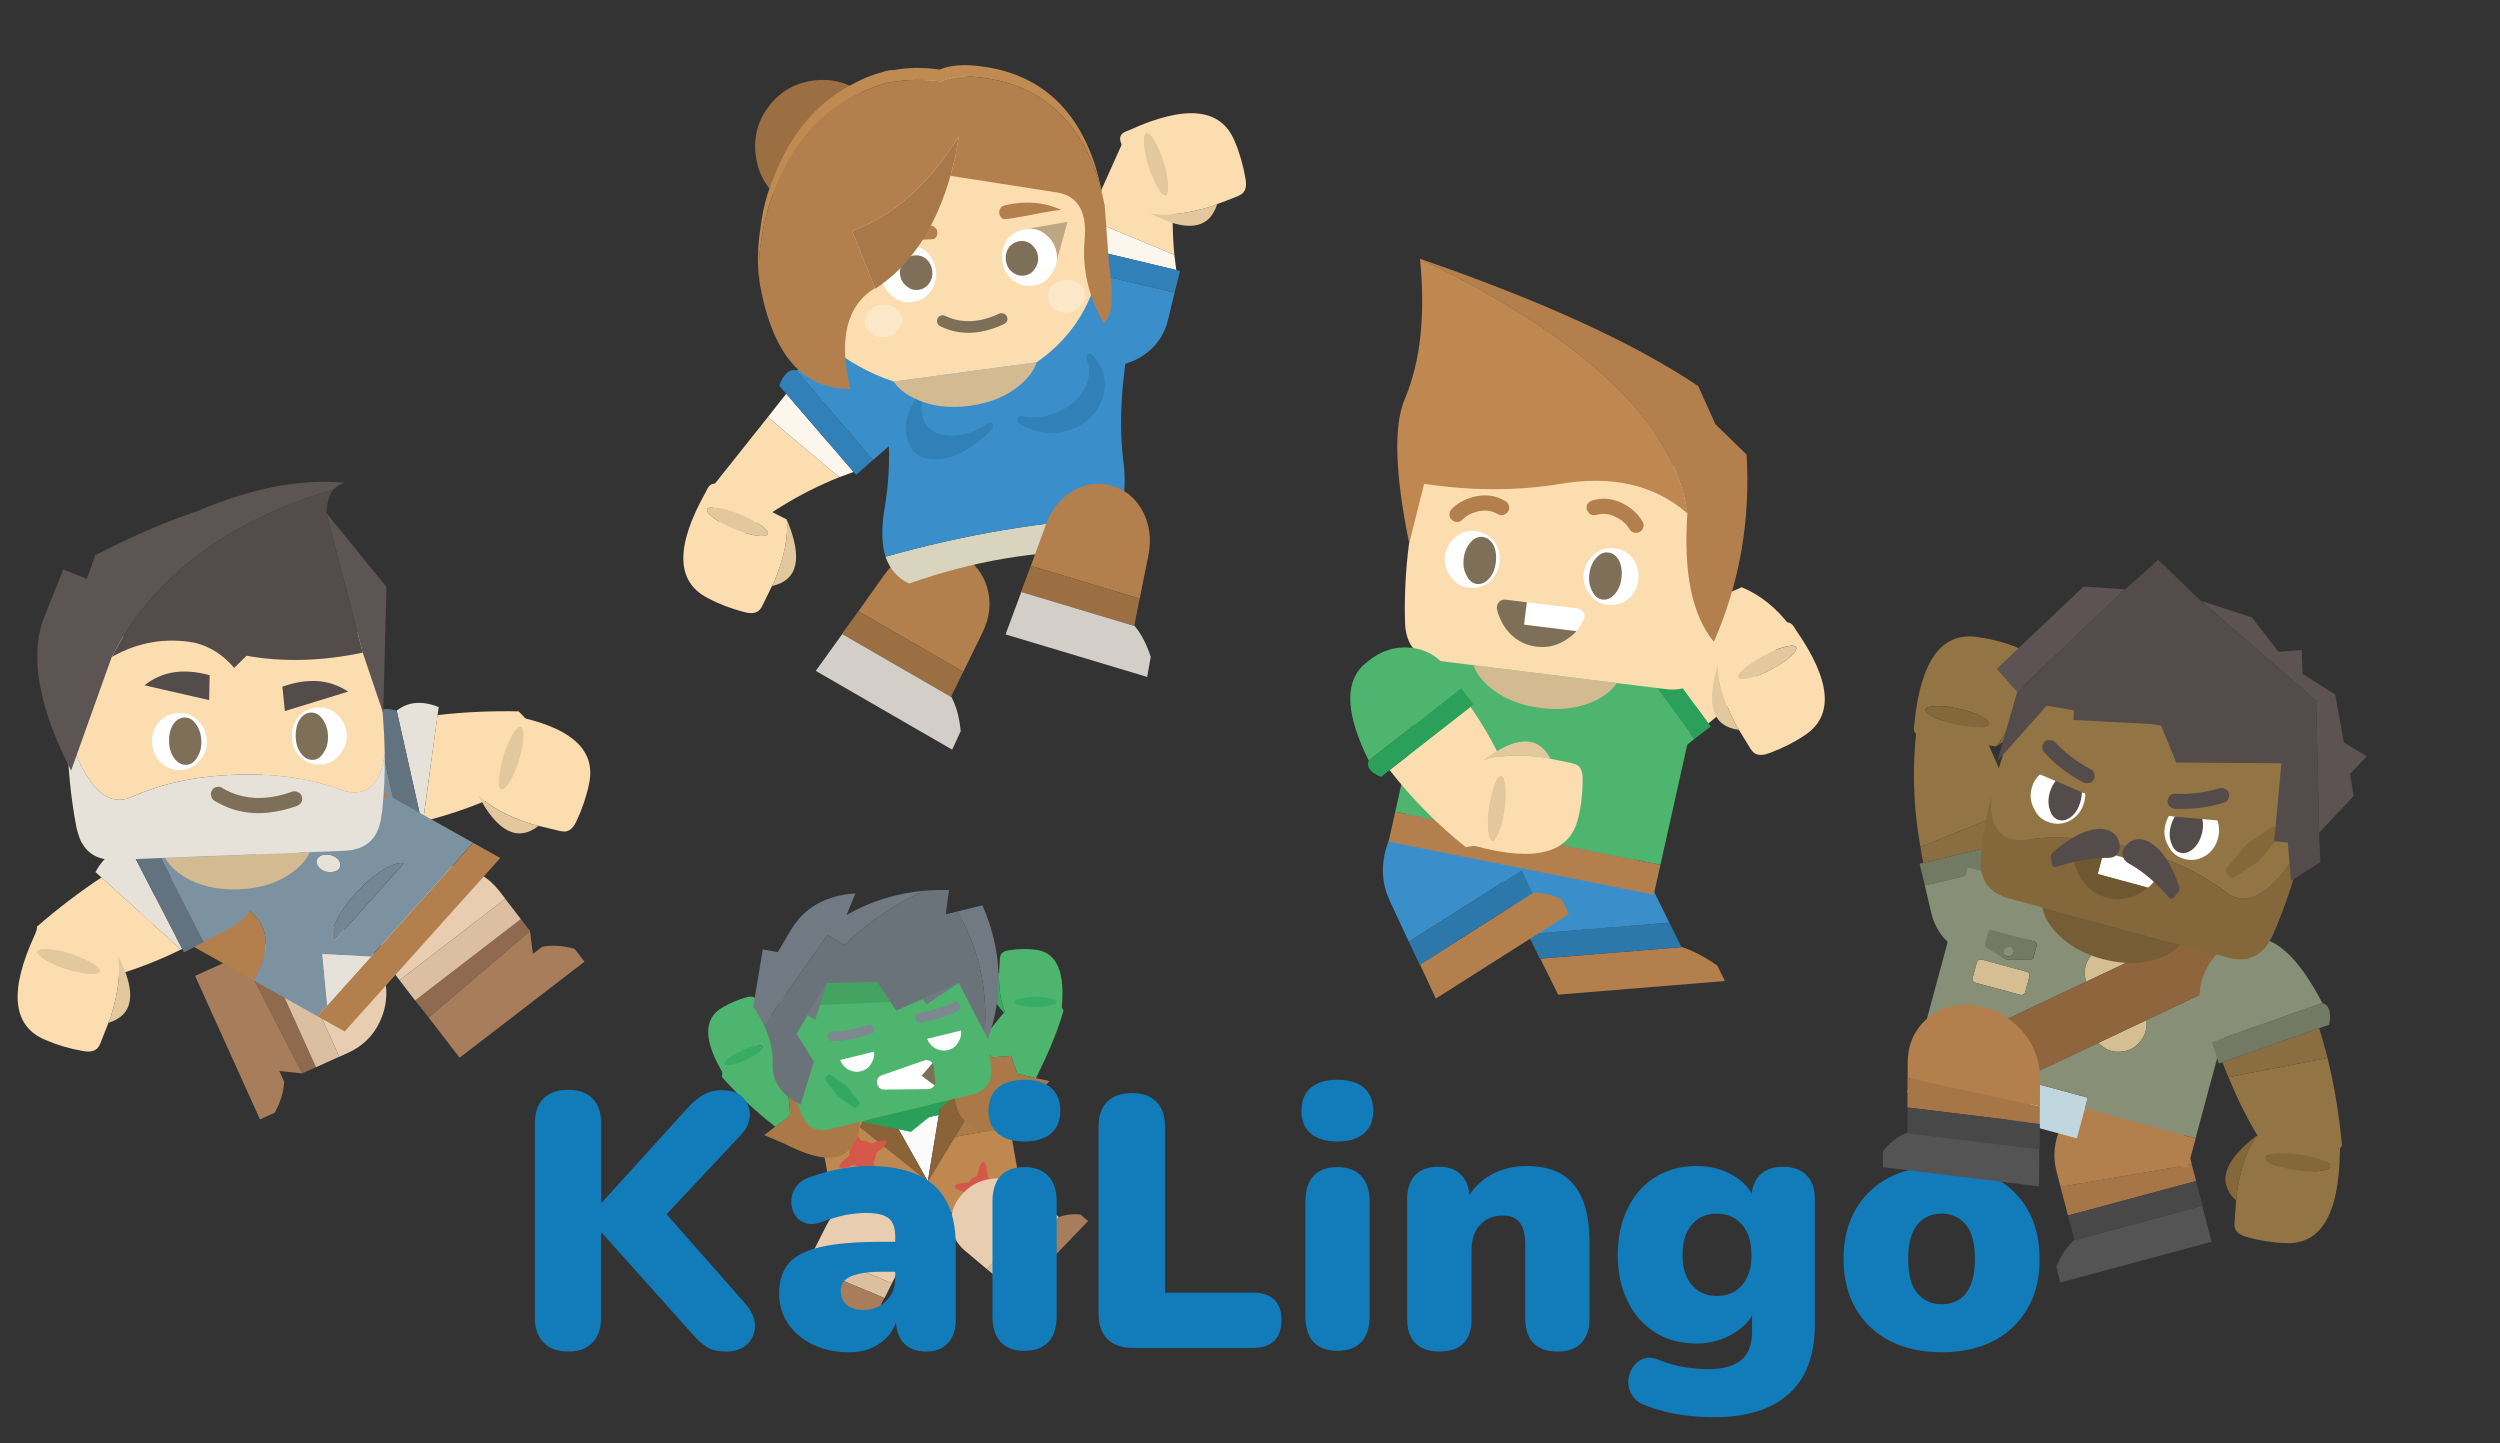 <?xml version="1.0" encoding="utf-8"?>
<!-- Generator: Adobe Illustrator 27.3.1, SVG Export Plug-In . SVG Version: 6.00 Build 0)  -->
<svg version="1.1" id="图层_1" xmlns="http://www.w3.org/2000/svg" xmlns:xlink="http://www.w3.org/1999/xlink" x="0px" y="0px"
	 viewBox="0 0 332.48 191.96" style="enable-background:new 0 0 332.48 191.96;" xml:space="preserve">
<rect x="0" y="0" width="332.48" height="191.96" fill="#333333" stroke="none"/>
<style type="text/css">
	.st0{fill:#FBFBFC;}
	.st1{fill:#8B6339;}
	.st2{fill:#299F5A;}
	.st3{fill:#BF8851;}
	.st4{fill:#AD7B48;}
	.st5{fill:#D55747;}
	.st6{fill:#AB7948;}
	.st7{fill:#4DB56D;}
	.st8{fill:#36AD62;}
	.st9{fill:#FFFFFF;}
	.st10{fill:#7E8890;}
	.st11{fill:#7E7058;}
	.st12{fill:#33A85F;}
	.st13{fill:#717A82;}
	.st14{fill:#040000;fill-opacity:0.102;}
	.st15{fill:#6A737A;}
	.st16{fill:#DCBFA1;}
	.st17{fill:#A77D5B;}
	.st18{fill:#E9CDB0;}
	.st19{fill:#8F6A4E;}
	.st20{fill:#E6E1D9;}
	.st21{fill:#62737F;}
	.st22{fill:#FBDDB0;}
	.st23{fill:#7C92A0;}
	.st24{fill:#E3C89E;}
	.st25{fill:#B3804D;}
	.st26{fill:#DCC498;}
	.st27{fill:#728693;}
	.st28{fill:#D4BA91;}
	.st29{fill:#544B4B;}
	.st30{fill:#5D5454;}
	.st31{fill:#9C6F42;}
	.st32{fill:#D3CFC8;}
	.st33{fill:#FCF6ED;}
	.st34{fill:#3181B8;}
	.st35{fill:#3A8FCB;}
	.st36{fill:#D8D4BE;}
	.st37{fill:#BDA783;}
	.st38{fill:#FFFFFF;fill-opacity:0.302;}
	.st39{fill:#C08A53;}
	.st40{fill:#A97848;}
	.st41{fill:#117CB9;}
	.st42{fill:#2C78AA;}
	.st43{fill:#2AA05A;}
	.st44{fill:#A77646;}
	.st45{fill:#494848;}
	.st46{fill:#545454;}
	.st47{fill:#937444;}
	.st48{fill:#8A6D40;}
	.st49{fill:#737A64;}
	.st50{fill:#879076;}
	.st51{fill:#C1D7DF;}
	.st52{fill:#D6BE93;}
	.st53{fill:#8E653C;}
	.st54{fill:#84673A;}
	.st55{fill:#775D36;}
	.st56{fill:#6F5732;}
	.st57{fill:#5D5353;}
</style>
<g>
	<g id="body_FL_FL_FL_FL_FL_FL_FL_FL_FL_FL_FL_FL_FL_FL_FL" transform="matrix( 1, 0, 0, 1, 681.9,84.15) ">
		<g transform="matrix( 1, 0, 0, 1, 0,0) ">
			<g>
				<g id="Symbol_10_0_Layer0_0_FILL_00000183232674686460734260000013738997181834260655_">
					<path class="st0" d="M-558.51,72.95l1.47-8.84l-5.72,1.27L-558.51,72.95z"/>
					<path class="st1" d="M-556.32,59.73l-0.72,4.38l-1.47,8.84l3.63-5.94l1.16-1.93l1.24-2.01L-556.32,59.73 M-562.77,65.39
						l-2.32-4.11l-2.46,4.46l9.04,7.22L-562.77,65.39 M-570.48,79.71l0.46,2.58l24.59-4.33l-0.46-2.58L-570.48,79.71z"/>
					<path class="st2" d="M-557.05,64.12l0.72-4.38l-8.76,1.54l2.32,4.11L-557.05,64.12z"/>
					<path class="st3" d="M-554.88,67.02l-3.63,5.94l-9.04-7.22l2.46-4.46l-8.38,1.48l2.99,16.96l24.59-4.33l-2.99-16.96l-7.44,1.31
						l3.84,3.35l-1.24,2.01l3.44-0.61l0.29,1.67L-554.88,67.02z"/>
					<path class="st4" d="M-550.29,64.49l-3.44,0.61l-1.16,1.93l4.89-0.86L-550.29,64.49z"/>
				</g>
			</g>
		</g>
		<g transform="matrix( 0.672, 0.18, -0.18, 0.672, 4.55,2.4) ">
			<g>
				<g id="Symbol_10_0_Layer0_1_FILL_00000092421626212777792560000004836388040975708047_">
					<path class="st5" d="M-746.74,302.65c-0.01,0.4,0,0.82,0.03,1.26c-0.29,0.19-0.54,0.43-0.75,0.72c-0.2,0.29-0.34,0.6-0.42,0.92
						c-0.41,0.13-0.79,0.28-1.16,0.43c-0.93,0.38-1.37,0.72-1.32,1.01c0.06,0.32,0.59,0.49,1.59,0.53c0.39,0.01,0.82,0,1.26-0.03
						c0.17,0.27,0.39,0.51,0.67,0.69c0.3,0.21,0.61,0.35,0.92,0.42c0.14,0.43,0.29,0.81,0.43,1.16c0.39,0.97,0.74,1.43,1.05,1.37
						c0.29-0.05,0.46-0.6,0.49-1.65c0.03-0.38,0.03-0.81,0-1.27c0.25-0.17,0.48-0.39,0.66-0.67c0.21-0.27,0.35-0.57,0.43-0.89
						c0.44-0.12,0.84-0.26,1.2-0.41c0.97-0.39,1.43-0.74,1.37-1.05c-0.05-0.29-0.6-0.46-1.65-0.49c-0.39-0.03-0.81-0.03-1.27,0
						c-0.18-0.27-0.42-0.51-0.71-0.72c-0.27-0.19-0.55-0.32-0.85-0.4c-0.14-0.44-0.28-0.84-0.44-1.22
						c-0.38-0.93-0.72-1.37-1.01-1.32C-746.52,301.12-746.7,301.65-746.74,302.65z"/>
				</g>
			</g>
		</g>
		<g transform="matrix( 0.83, -0.558, 0.558, 0.83, -21.5,-4.2) ">
			<g>
				<g id="Symbol_10_0_Layer0_2_FILL_00000062880031074908649400000014494535226566217383_">
					<path class="st5" d="M-494.31-245.08c-0.25,0.07-0.47,0.18-0.65,0.34c-0.19,0.16-0.33,0.35-0.42,0.56
						c-0.33-0.01-0.62,0.01-0.87,0.06c-0.7,0.1-1.06,0.25-1.09,0.45c-0.01,0.22,0.32,0.43,0.99,0.64c0.25,0.06,0.53,0.13,0.85,0.21
						c0.06,0.21,0.16,0.41,0.3,0.6c0.16,0.19,0.36,0.34,0.6,0.45c-0.01,0.31,0.01,0.58,0.05,0.84c0.09,0.74,0.24,1.12,0.46,1.12
						c0.22,0.03,0.43-0.31,0.63-1.02c0.06-0.25,0.14-0.52,0.21-0.82c0.2-0.1,0.38-0.22,0.55-0.36c0.19-0.16,0.34-0.33,0.46-0.5
						c0.32-0.03,0.62-0.05,0.9-0.06c0.72-0.1,1.08-0.27,1.08-0.48c0.03-0.2-0.3-0.4-0.98-0.61c-0.28-0.1-0.58-0.19-0.89-0.27
						c-0.06-0.21-0.17-0.4-0.33-0.59c-0.14-0.19-0.31-0.33-0.49-0.4c-0.02-0.34-0.04-0.65-0.07-0.93c-0.1-0.7-0.26-1.06-0.48-1.08
						c-0.22-0.01-0.42,0.32-0.61,0.98C-494.19-245.71-494.26-245.41-494.31-245.08z"/>
				</g>
			</g>
		</g>
		<g transform="matrix( 1, 0, 0, 1, -4.5,-16.7) ">
			<g>
				<g id="Symbol_10_0_Layer0_3_FILL_00000065769928004138556970000002983141127631447436_">
					<path class="st4" d="M-554.67,92.73c0.01-0.07,0-0.13-0.03-0.19l-1.48-2.14c0-0.02-0.02-0.04-0.04-0.06l-2.05-1.65
						c-0.03-0.04-0.08-0.05-0.17-0.04c-0.07-0.01-0.13,0.01-0.18,0.06l-0.36,0.36c-0.04,0.03-0.06,0.08-0.07,0.14
						c0.01,0.06,0.03,0.12,0.06,0.18l1.56,2.23c0.02,0.02,0.04,0.04,0.04,0.06l1.97,1.57c0.05,0.03,0.12,0.04,0.2,0.03
						c0.07,0.01,0.13-0.01,0.18-0.06l0.3-0.31C-554.7,92.85-554.68,92.8-554.67,92.73z"/>
				</g>
			</g>
		</g>
	</g>
	
		<g id="armLeft_FL_FL_FL_FL_FL_FL_FL_FL_FL_FL_FL_FL_FL_FL_FL_FL" transform="matrix( 0.829, -0.559, -0.559, -0.829, 664.55,67.6) ">
		<g transform="matrix( 1, 0, 0, 1, 0,0) ">
			<g>
				<g id="Symbol_8_0_Layer0_0_FILL_00000090297135399417353860000012836973458791814799_">
					<path class="st6" d="M-504.49,237.88l-0.03-0.01c-0.24-0.09-0.48-0.15-0.71-0.19c-2.11-0.44-4.28,1.36-6.51,5.39l-1.66,2.57
						l1.84,0.1l2.51,0.15l1.23,2.23l2.38-0.59l2.08,1.31l0.84,0.57c-0.25-0.72-0.2-1.67,0.17-2.83l0.81-2.2
						c0.49-1.3,0.45-2.6-0.13-3.89C-502.25,239.22-503.19,238.35-504.49,237.88z"/>
					<path class="st7" d="M-503.37,248.83l-2.08-1.31l-2.38,0.59l-1.23-2.23l-2.51-0.15c-1.14,3.68-1.86,6.83-2.16,9.47
						c1.07,1.44,2.51,2.51,4.34,3.2C-507.21,255.89-505.2,252.7-503.37,248.83z"/>
				</g>
			</g>
		</g>
	</g>
	
		<g id="handLeft_FL_FL_FL_FL_FL_FL_FL_FL_FL_FL_FL_FL_FL_FL_FL_FL" transform="matrix( 0.829, -0.559, -0.559, -0.829, 650.8,44.65) ">
		<g transform="matrix( 1, 0, 0, 1, 0,0) ">
			<g>
				<g id="Symbol_9_0_Layer0_0_FILL_00000168103492635731818180000002283806714428021638_">
					<path class="st7" d="M-505.81,231.83c-0.39-2.21-1.02-3.87-1.89-4.98l-6.37,0.54c-0.53,0.04-0.78,0.3-0.75,0.78l0.03,0.36
						c0.24,5.29,1.87,7.81,4.91,7.56c1.07-0.07,2.16-0.28,3.26-0.63c0.73-0.22,1.08-0.59,1.04-1.12l0-0.16
						c-0.06-0.64-0.13-1.26-0.19-1.85l-0.01,0.03L-505.81,231.83 M-513.91,229.66c0.01-0.19,0.29-0.39,0.82-0.6
						c0.51-0.21,1.15-0.38,1.91-0.51c0.78-0.1,1.42-0.14,1.94-0.11c0.55,0.05,0.83,0.17,0.82,0.34c0.01,0.2-0.24,0.4-0.76,0.61
						c-0.52,0.23-1.17,0.41-1.95,0.53c-0.76,0.13-1.4,0.16-1.94,0.11C-513.62,229.98-513.9,229.85-513.91,229.66z"/>
					<path class="st8" d="M-513.09,229.05c-0.54,0.21-0.81,0.41-0.82,0.6c0.01,0.2,0.29,0.32,0.84,0.38
						c0.53,0.05,1.18,0.01,1.94-0.11c0.78-0.12,1.43-0.3,1.95-0.53c0.51-0.21,0.77-0.42,0.76-0.61c0.01-0.17-0.26-0.28-0.82-0.34
						c-0.52-0.03-1.16,0.01-1.94,0.11C-511.94,228.67-512.57,228.84-513.09,229.05 M-505.77,232.33c1.63-1.6,0.98-3.42-1.93-5.47
						c0.87,1.11,1.5,2.77,1.89,4.98l0.04,0.53L-505.77,232.33z"/>
				</g>
			</g>
		</g>
	</g>
	
		<g id="armRight_FL_FL_FL_FL_FL_FL_FL_FL_FL_FL_FL_FL_FL_FL_FL_FL_FL" transform="matrix( -0.871, -0.491, 0.491, -0.871, 698.25,68.2) ">
		<g transform="matrix( 1, 0, 0, 1, 0,0) ">
			<g>
				<g id="Symbol_8_0_Layer0_0_FILL_00000168807716956017936020000006157308037982190247_">
					<path class="st6" d="M455.35-350.57l-0.03,0.01c-0.26,0-0.5,0.02-0.74,0.06c-2.13,0.31-3.56,2.74-4.27,7.29l-0.68,2.98
						l1.76-0.54l2.41-0.72l1.92,1.68l2.03-1.37l2.4,0.52l0.99,0.25c-0.49-0.59-0.75-1.5-0.8-2.72l0.01-2.34
						c0.02-1.39-0.47-2.59-1.45-3.61C457.91-350.08,456.73-350.57,455.35-350.57z"/>
					<path class="st7" d="M460.15-340.66l-2.4-0.52l-2.03,1.37l-1.92-1.68l-2.41,0.72c0.18,3.84,0.59,7.06,1.21,9.63
						c1.5,0.99,3.22,1.5,5.18,1.53C458.95-332.71,459.75-336.39,460.15-340.66z"/>
				</g>
			</g>
		</g>
	</g>
	
		<g id="handRight_FL_FL_FL_FL_FL_FL_FL_FL_FL_FL_FL_FL_FL_FL_FL_FL_FL" transform="matrix( -0.871, -0.491, 0.491, -0.871, 710.15,44.65) ">
		<g transform="matrix( 1, 0, 0, 1, 0,0) ">
			<g>
				<g id="Symbol_9_0_Layer0_0_FILL_00000181086653704505353000000018337314077423527578_">
					<path class="st7" d="M461.14-357.74c-1.12-1.95-2.28-3.29-3.47-4.04l-5.8,2.68c-0.48,0.21-0.63,0.54-0.44,0.99l0.16,0.33
						c2.03,4.89,4.43,6.69,7.2,5.43c0.99-0.43,1.94-1,2.85-1.71c0.61-0.45,0.81-0.92,0.6-1.41l-0.06-0.15
						c-0.28-0.58-0.55-1.14-0.82-1.68l0.01,0.03L461.14-357.74 M452.79-357.02c-0.05-0.19,0.13-0.47,0.57-0.85
						c0.41-0.38,0.95-0.75,1.62-1.13c0.69-0.36,1.29-0.62,1.78-0.77c0.54-0.14,0.83-0.13,0.88,0.04c0.08,0.18-0.09,0.46-0.5,0.84
						c-0.41,0.4-0.96,0.79-1.65,1.17c-0.67,0.38-1.26,0.63-1.78,0.77C453.17-356.81,452.86-356.83,452.79-357.02z"/>
					<path class="st8" d="M453.35-357.86c-0.43,0.38-0.62,0.66-0.57,0.85c0.08,0.18,0.38,0.2,0.92,0.07
						c0.52-0.13,1.11-0.39,1.78-0.77c0.69-0.38,1.24-0.77,1.65-1.17c0.41-0.38,0.58-0.65,0.5-0.84c-0.05-0.16-0.35-0.18-0.88-0.04
						c-0.49,0.15-1.09,0.41-1.78,0.77C454.3-358.62,453.76-358.24,453.35-357.86 M461.35-357.29c0.98-2.06-0.25-3.55-3.68-4.49
						c1.19,0.74,2.35,2.09,3.47,4.04l0.21,0.48L461.35-357.29z"/>
				</g>
			</g>
		</g>
	</g>
	
		<g id="head_FL_FL_FL_FL_FL_FL_FL" transform="matrix( 0.998, -0.065, 0.065, 0.998, 681.8,67.15) ">
		<g transform="matrix( 1, 0, 0, 1, 0,0) ">
			<g>
				<g id="Symbol_12_0_Layer0_0_FILL_00000093160350041265000110000015039051670423437474_">
					<path class="st2" d="M-571.38,44.96l6.56,1.8l5.55-3.93L-571.38,44.96z"/>
					<path class="st7" d="M-555.96,25.86c-0.6-1.82-1.84-2.57-3.71-2.24L-578.8,27c-1.85,0.33-2.75,1.47-2.71,3.43
						c0.13,4.44,0.9,8.77,2.29,12.99c0.63,1.84,1.87,2.6,3.72,2.27l4.13-0.73l12.1-2.13l2.9-0.51c1.87-0.33,2.78-1.48,2.74-3.44
						C-553.73,34.52-554.5,30.18-555.96,25.86z"/>
				</g>
			</g>
		</g>
		<g transform="matrix( 1, 0, 0, 1, 0,0) ">
			<g>
				<g id="Symbol_12_0_Layer0_1_FILL_00000020379521020586925100000014086895257330168732_">
					<path class="st9" d="M-570.93,38.28c0.65-0.11,1.14-0.45,1.48-1.01c0.32-0.45,0.46-0.94,0.42-1.47l-4.57,0.81
						c0.16,0.51,0.45,0.92,0.87,1.24C-572.18,38.26-571.58,38.4-570.93,38.28 M-559.2,36.22c0.65-0.11,1.14-0.45,1.48-1.01
						c0.32-0.45,0.46-0.94,0.42-1.47l-4.57,0.81c0.16,0.51,0.45,0.92,0.87,1.24C-560.46,36.19-559.86,36.33-559.2,36.22z"/>
					<path class="st10" d="M-568.83,32.68c-0.05-0.19-0.15-0.32-0.3-0.4c-0.15-0.1-0.3-0.13-0.47-0.08
						c-1.63,0.44-3.21,0.63-4.74,0.58c-0.2-0.01-0.36,0.04-0.49,0.15c-0.13,0.11-0.19,0.26-0.18,0.45
						c-0.01,0.18,0.04,0.33,0.15,0.46s0.26,0.2,0.46,0.21c1.64,0.06,3.34-0.14,5.12-0.61c0.16-0.05,0.3-0.15,0.4-0.3
						C-568.8,33-568.78,32.85-568.83,32.68 M-557.58,29.92c-0.16-0.06-0.33-0.05-0.52,0.03c-1.42,0.57-2.97,0.93-4.65,1.08
						c-0.17,0.01-0.31,0.09-0.41,0.24c-0.11,0.13-0.16,0.29-0.14,0.48c0.01,0.17,0.08,0.31,0.2,0.42c0.15,0.1,0.31,0.15,0.48,0.14
						c1.83-0.17,3.51-0.56,5.03-1.18c0.18-0.08,0.3-0.19,0.36-0.36c0.06-0.16,0.05-0.32-0.02-0.48
						C-557.31,30.1-557.42,29.98-557.58,29.92z"/>
				</g>
			</g>
		</g>
		<g transform="matrix( 1, 0, 0, 1, -13.6,-5.7) ">
			<g>
				<g id="Symbol_12_0_Layer0_1_MEMBER_0_FILL_00000025418818444687462950000017029533467695007384_">
					<path class="st11" d="M-547.64,44.03c0.01-0.18-0.03-0.34-0.12-0.5l-1.57,1.58l1.64,1.37l-0.01-0.03
						c0.1-0.15,0.15-0.32,0.14-0.51L-547.64,44.03z"/>
					<path class="st9" d="M-555.15,45.1c-0.14,0.2-0.19,0.41-0.15,0.64c0.02,0.23,0.11,0.44,0.27,0.6c0.18,0.16,0.39,0.26,0.63,0.28
						l5.81,0.31c0.18,0.01,0.34-0.02,0.5-0.09c0.16-0.09,0.29-0.21,0.39-0.36l-1.64-1.37l1.57-1.58c-0.02-0.02-0.04-0.04-0.04-0.06
						c-0.12-0.17-0.28-0.29-0.48-0.34c-0.19-0.08-0.37-0.09-0.56-0.03l-5.76,1.6C-554.85,44.77-555.03,44.9-555.15,45.1z"/>
				</g>
			</g>
		</g>
		<g transform="matrix( 0.552, 0, 0, 0.552, 23,25.2) ">
			<g>
				<g id="Symbol_12_0_Layer0_2_FILL_00000141434311765376154220000008975904371200105882_">
					<path class="st12" d="M-1084.74,25.01c0,0.13,0.03,0.24,0.09,0.34l2.85,4.01c0.03,0.04,0.06,0.08,0.09,0.11l3.55,2.82
						c0.1,0.09,0.22,0.12,0.34,0.1c0.13,0,0.24-0.04,0.34-0.12l0.55-0.58c0.07-0.08,0.12-0.17,0.14-0.29c0-0.13-0.03-0.24-0.09-0.34
						l-2.64-3.92c-0.02-0.02-0.05-0.05-0.08-0.08l-3.71-2.99c-0.08-0.07-0.18-0.11-0.31-0.11c-0.13,0-0.24,0.04-0.34,0.12
						l-0.64,0.63C-1084.67,24.8-1084.72,24.9-1084.74,25.01z"/>
				</g>
			</g>
		</g>
		<g transform="matrix( 1, 0, 0, 1, 0,0) ">
			<g>
				<g id="Symbol_12_0_Layer0_3_FILL_00000017476248807334190320000011964595808223241381_">
					<path class="st13" d="M-575.79,29.13l1.09-2.86l-2.85,4.14l1.02,0.63L-575.79,29.13 M-557.18,27.41L-557.18,27.41l-4.95,1.81
						l0.52,0.75L-557.18,27.41 M-554.19,34.23l0.38,0.88c2.49-5.71,2.64-11.64,0.44-17.79l-3.37,0.59
						C-554.22,23.06-553.37,28.5-554.19,34.23 M-574.2,19.91l2.15,1.51c3.25-2.81,6.97-5,11.16-6.55c-3.78,0.09-7.32,0.94-10.6,2.55
						l1.36-2.78c-4,0-6.97,1.46-8.92,4.37l-1.89,2.74l-1.97-0.47l-1.76,7.53c0.53,0.88,0.95,1.73,1.27,2.57L-574.2,19.91z"/>
					<path class="st14" d="M-566.43,29.33l-1.59-2.77l-6.68-0.29l-1.09,2.86L-566.43,29.33z"/>
					<path class="st15" d="M-556.74,17.91l-1.58,0.28l0.64-3.2c-1.09-0.09-2.16-0.13-3.21-0.12c-4.19,1.55-7.91,3.74-11.16,6.55
						l-2.15-1.51l-9.19,11.47c0.72,1.8,0.99,3.51,0.81,5.12c-0.25,2.37,0.88,4.26,3.37,5.68l2.11-5.57l-2.05-3.86l1.6-2.33
						l2.85-4.14l6.68,0.29l1.59,2.77l0.7,1.21l3.6-1.32l4.95-1.81l0,0l2.99,6.82C-553.37,28.5-554.22,23.06-556.74,17.91z"/>
				</g>
			</g>
		</g>
	</g>
	
		<g id="legLeft_FL_FL_FL_FL_FL_FL_FL_FL_FL_FL_FL_FL_FL_FL_FL_FL_FL_FL_FL_FL_FL_FL" transform="matrix( 0.836, 0.536, -0.606, 0.808, 669.3,91.85) ">
		<g transform="matrix( 1, 0, 0, 1, 0,0) ">
			<g>
				<g id="Symbol_11_0_Layer0_0_FILL_00000066489392403243566610000002942548386663304612_">
					<path class="st16" d="M-396.67,363.12l-0.39-2.17l-11.04,1.94l0.38,2.14l0.01,0.03l11.01-1.94L-396.67,363.12z"/>
					<path class="st17" d="M-396.14,366.28l-0.56-3.16l-11.01,1.94l-0.01-0.03c-0.68,0.51-1.25,1.24-1.7,2.18l0.24,1.37
						L-396.14,366.28z"/>
					<path class="st18" d="M-404.22,352.56l-0.03,0.01c-1.53,0.27-2.74,1.03-3.61,2.28c-0.89,1.28-1.19,2.69-0.92,4.24l0.67,3.8
						l11.04-1.94l-0.67-3.8c-0.28-1.55-1.04-2.78-2.29-3.68C-401.29,352.59-402.69,352.29-404.22,352.56z"/>
				</g>
			</g>
		</g>
	</g>
	
		<g id="legRight_FL_FL_FL_FL_FL_FL_FL_FL_FL_FL_FL_FL_FL_FL_FL_FL_FL_FL_FL_FL_FL_FL_FL" transform="matrix( -0.817, 0.597, 0.636, 0.759, 694.45,91.85) ">
		<g transform="matrix( 1, 0, 0, 1, 0,0) ">
			<g>
				<g id="Symbol_11_0_Layer0_0_FILL_00000167392857720937834850000004881926327640971965_">
					<path class="st16" d="M476.13-271.33l0.37-2.12l-11.32-2.02l-0.36,2.09l-0.01,0.03l11.29,2.01L476.13-271.33z"/>
					<path class="st17" d="M475.56-268.25l0.54-3.08l-11.29-2.01l0.01-0.03c-0.83,0.24-1.63,0.71-2.38,1.41l-0.23,1.34
						L475.56-268.25z"/>
					<path class="st18" d="M472.45-283.58l-0.03-0.01c-1.57-0.28-2.99,0-4.26,0.85c-1.29,0.86-2.07,2.05-2.33,3.57l-0.65,3.71
						l11.32,2.02l0.65-3.71c0.27-1.52-0.05-2.9-0.95-4.15C475.28-282.54,474.03-283.3,472.45-283.58z"/>
				</g>
			</g>
		</g>
	</g>
</g>
<g>
	
		<g id="legLeft_FL_FL_FL_FL_FL_FL_FL_FL_FL_FL_FL_FL_FL_FL" transform="matrix( -0.526, -0.85, -0.85, 0.526, 126,311.3) ">
		<g transform="matrix( 1, 0, 0, 1, 0,0) ">
			<g>
				<g id="Symbol_11_0_Layer0_0_FILL_00000038376953886229506340000012324439352464934566_">
					<path class="st19" d="M206.22-17.13l-0.32-2.88l-17.6,2.29l0.26,1.98L206.22-17.13z"/>
					<path class="st17" d="M207.09-10.44l-0.87-6.69l-17.67,1.39l1.88,2.43l-1.54,0.2c-1.11,0.75-2.06,1.83-2.86,3.25l0.28,2.13
						L207.09-10.44z"/>
					<path class="st16" d="M205.89-20.01l-0.44-3.37l-17.6,2.29l0.44,3.37L205.89-20.01z"/>
					<path class="st18" d="M201.96-30.44c-1.93-1.43-4.12-1.98-6.57-1.67l-0.05,0.01c-2.45,0.32-4.4,1.41-5.88,3.29
						c-1.5,1.91-2.09,4.07-1.78,6.48l0.16,1.24l17.6-2.29l-0.16-1.24C204.98-27.04,203.87-28.98,201.96-30.44z"/>
				</g>
			</g>
		</g>
	</g>
	
		<g id="legRight_FL_FL_FL_FL_FL_FL_FL_FL_FL_FL_FL_FL_FL_FL" transform="matrix( -0.707, 0.707, 0.707, 0.707, 139.05,300.75) ">
		<g transform="matrix( 1, 0, 0, 1, 0,0) ">
			<g>
				<g id="Symbol_11_0_Layer0_0_FILL_00000101808188369360996690000008561268742721058712_">
					<path class="st19" d="M-58.98-175.01l-0.32-2.88l-17.6,2.29l0.26,1.98L-58.98-175.01z"/>
					<path class="st17" d="M-58.1-168.32l-0.87-6.69l-17.67,1.39l1.88,2.43l-1.54,0.2c-1.11,0.75-2.06,1.83-2.86,3.25l0.28,2.13
						L-58.1-168.32z"/>
					<path class="st16" d="M-59.3-177.89l-0.44-3.37l-17.6,2.29l0.44,3.37L-59.3-177.89z"/>
					<path class="st18" d="M-63.23-188.32c-1.93-1.43-4.12-1.98-6.57-1.67l-0.05,0.01c-2.45,0.32-4.4,1.41-5.88,3.29
						c-1.5,1.91-2.09,4.07-1.78,6.48l0.16,1.24l17.6-2.29l-0.16-1.24C-60.21-184.92-61.32-186.86-63.23-188.32z"/>
				</g>
			</g>
		</g>
	</g>
	
		<g id="armRight_FL_FL_FL_FL_FL_FL_FL_FL_FL_FL_FL_FL_FL_FL_FL_FL" transform="matrix( 0.169, 0.986, 0.986, -0.169, 125.55,284.35) ">
		<g transform="matrix( 1, 0, 0, 1, 0,0) ">
			<g>
				<g id="Symbol_8_0_Layer0_0_FILL_00000132769471105562181990000005801317853232949944_">
					<path class="st20" d="M-184.23-38.7c0.01-0.07,0.02-0.14,0.02-0.2l-15.12-0.76c-0.93,1.7-0.77,3.56,0.47,5.59l1.02-0.33
						L-184.23-38.7z"/>
					<path class="st21" d="M-183.69-38.87l0.12-2.99l-15.64-0.84c-0.81,0.51-0.84,1.52-0.11,3.04l15.12,0.76L-183.69-38.87z"/>
					<path class="st22" d="M-197.84-34.41c0.21,3.62,0.66,7.19,1.34,10.72c2.27,1.65,4.92,2.57,7.97,2.75
						c2.43-5.6,3.86-11.52,4.3-17.75L-197.84-34.41z"/>
					<path class="st23" d="M-185.41-51.26c-1.46-1.63-3.26-2.48-5.43-2.57l-0.05,0.01c-0.41-0.01-0.79,0-1.15,0.05
						c-3.35,0.33-5.75,4.02-7.18,11.07l15.64,0.84l0.18-3.65C-183.28-47.68-183.95-49.6-185.41-51.26z"/>
				</g>
			</g>
		</g>
	</g>
	
		<g id="handRight_FL_FL_FL_FL_FL_FL_FL_FL_FL_FL_FL_FL_FL_FL_FL_FL" transform="matrix( 0.169, 0.986, 0.986, -0.169, 150.8,281.3) ">
		<g transform="matrix( 1, 0, 0, 1, 0,0) ">
			<g>
				<g id="Symbol_9_0_Layer0_0_FILL_00000018218196459960950620000008629458596427770542_">
					<path class="st22" d="M-182.6-49.75c-1.62-3.12-3.33-5.3-5.14-6.54l-9.24,3.77c-0.77,0.3-1.02,0.81-0.76,1.51l0.22,0.53
						c2.83,7.77,6.44,10.76,10.85,8.98c1.57-0.61,3.09-1.43,4.57-2.46c0.99-0.67,1.33-1.38,1.03-2.15l-0.08-0.24
						c-0.39-0.92-0.77-1.82-1.15-2.67l0.01,0.05L-182.6-49.75 M-195.69-49.21c-0.07-0.29,0.24-0.72,0.94-1.28
						c0.67-0.56,1.54-1.11,2.61-1.65c1.11-0.51,2.05-0.87,2.84-1.07c0.85-0.18,1.31-0.14,1.38,0.12c0.1,0.29-0.18,0.71-0.84,1.27
						c-0.66,0.59-1.55,1.16-2.65,1.71c-1.07,0.54-2.02,0.9-2.84,1.07C-195.11-48.87-195.59-48.92-195.69-49.21z"/>
					<path class="st24" d="M-194.75-50.49c-0.7,0.56-1.01,0.99-0.94,1.28c0.1,0.29,0.58,0.34,1.43,0.17
						c0.82-0.17,1.76-0.53,2.84-1.07c1.11-0.55,1.99-1.12,2.65-1.71c0.67-0.56,0.95-0.98,0.84-1.27c-0.07-0.26-0.53-0.3-1.38-0.12
						c-0.78,0.2-1.73,0.56-2.84,1.07C-193.21-51.6-194.08-51.05-194.75-50.49 M-182.31-49.04c1.68-3.14-0.14-5.56-5.43-7.26
						c1.81,1.24,3.52,3.42,5.14,6.54l0.3,0.77L-182.31-49.04z"/>
				</g>
			</g>
		</g>
	</g>
	
		<g id="body_FL_FL_FL_FL_FL_FL_FL_FL_FL_FL_FL_FL_FL_FL" transform="matrix( 0.45, -0.655, 0.948, 0.381, 127.55,300.75) ">
		<g transform="matrix( 1, 0, 0, 1, 0,0) ">
			<g>
				<g id="Symbol_10_0_Layer0_0_FILL_00000110441920503710575540000007544436193530135964_">
					<path class="st25" d="M193.95-156.43l0.69-4.13l-24.65-2.63l-10.54-1.13l-2.36-0.25l-0.69,4.13L193.95-156.43 M168.87-188.81
						c-0.29-0.83-0.63-1.69-1.04-2.6l-6.16-0.66l-2.97,17.81c8.53-0.61,12.24-4.25,11.13-10.91l-2.01-1.46
						C168.05-187.41,168.4-188.14,168.87-188.81 M199.22-188.07l-5.87-0.63c0.54,2.24,0.36,4.5-0.54,6.8
						c-1.47,4.1-0.15,6.96,3.96,8.58L199.22-188.07z"/>
					<path class="st26" d="M180.44-177.71l12.9-10.98l-22.34-2.38L180.44-177.71z"/>
					<path class="st21" d="M192.8-181.9c0.9-2.29,1.09-4.56,0.54-6.8l-12.9,10.98L192.8-181.9 M168.87-188.81
						c-0.47,0.68-0.82,1.4-1.05,2.17l2.01,1.46l10.61,7.47l-9.43-13.37C170.15-190.41,169.43-189.65,168.87-188.81z"/>
					<path class="st23" d="M169.83-185.18c1.11,6.66-2.6,10.3-11.13,10.91l-1.61,9.69l2.36,0.25l7.84-4.41l2.7,5.53l24.65,2.63
						l2.12-12.76c-4.11-1.62-5.43-4.47-3.96-8.58l-12.36,4.19L169.83-185.18 M180.94-173.92c-0.27-0.34-0.37-0.71-0.3-1.12
						s0.29-0.77,0.67-1.07c0.34-0.28,0.7-0.39,1.09-0.35c0.39,0.04,0.7,0.23,0.93,0.57c0.23,0.37,0.31,0.76,0.25,1.17
						s-0.27,0.75-0.61,1.03c-0.34,0.28-0.7,0.39-1.09,0.35C181.49-173.39,181.18-173.58,180.94-173.92 M178.91-169.67
						c2.31,0.25,4.25,0.68,5.81,1.3c1.4,0.6,2.14,1.18,2.21,1.74l-16.7-1.78c0.22-0.53,1.1-0.94,2.65-1.22
						C174.59-169.91,176.6-169.92,178.91-169.67 M167.83-191.42c0.4,0.91,0.75,1.78,1.04,2.6c0.56-0.84,1.28-1.59,2.14-2.26
						L167.83-191.42z"/>
					<path class="st27" d="M184.72-168.37c-1.56-0.62-3.5-1.05-5.81-1.3c-2.31-0.25-4.32-0.24-6.03,0.03
						c-1.55,0.28-2.43,0.69-2.65,1.22l16.7,1.78C186.86-167.19,186.12-167.77,184.72-168.37z"/>
					<path class="st20" d="M180.64-175.04c-0.07,0.41,0.03,0.78,0.3,1.12c0.24,0.34,0.55,0.53,0.93,0.57
						c0.39,0.04,0.75-0.08,1.09-0.35c0.34-0.28,0.54-0.62,0.61-1.03s-0.01-0.8-0.25-1.17c-0.24-0.34-0.55-0.53-0.93-0.57
						c-0.39-0.04-0.75,0.08-1.09,0.35C180.93-175.81,180.7-175.45,180.64-175.04 M167.29-168.73l-7.84,4.41l10.54,1.13
						L167.29-168.73z"/>
				</g>
			</g>
		</g>
	</g>
	
		<g id="armLeft_FL_FL_FL_FL_FL_FL_FL_FL_FL_FL_FL_FL_FL_FL_FL" transform="matrix( 0.707, 0.707, -0.707, 0.707, 108.1,298.95) ">
		<g transform="matrix( 1, 0, 0, 1, 0,0) ">
			<g>
				<g id="Symbol_8_0_Layer0_0_FILL_00000136375151213996246960000016795115402430726825_">
					<path class="st20" d="M-181.55-62.66c0.03-0.06,0.05-0.13,0.08-0.19l-14.43-4.6c-1.33,1.4-1.66,3.24-0.97,5.52l1.07-0.06
						L-181.55-62.66z"/>
					<path class="st21" d="M-180.99-62.69l0.88-2.86l-14.9-4.81c-0.91,0.28-1.21,1.26-0.88,2.91l14.43,4.6L-180.99-62.69z"/>
					<path class="st22" d="M-195.8-62c-0.72,3.55-1.2,7.12-1.44,10.7c1.77,2.18,4.1,3.74,7,4.69c3.78-4.8,6.68-10.15,8.69-16.06
						L-195.8-62z"/>
					<path class="st23" d="M-179.48-75.1c-0.99-1.94-2.52-3.24-4.59-3.87l-0.05-0.01c-0.39-0.12-0.76-0.2-1.13-0.25
						c-3.33-0.53-6.58,2.42-9.77,8.86l14.9,4.81l1.11-3.49C-178.33-71.1-178.49-73.12-179.48-75.1z"/>
				</g>
			</g>
		</g>
	</g>
	
		<g id="handLeft_FL_FL_FL_FL_FL_FL_FL_FL_FL_FL_FL_FL_FL_FL_FL" transform="matrix( 0.866, 0.5, -0.5, 0.866, 92.15,318.25) ">
		<g transform="matrix( 1, 0, 0, 1, 0,0) ">
			<g>
				<g id="Symbol_9_0_Layer0_0_FILL_00000133517596566766178460000012477525434935828631_">
					<path class="st22" d="M-158.54-119.7c-0.76-3.43-1.86-5.97-3.29-7.64l-9.9,1.28c-0.82,0.1-1.19,0.52-1.12,1.27l0.08,0.56
						c0.74,8.23,3.48,12.05,8.19,11.45c1.67-0.19,3.35-0.59,5.05-1.21c1.13-0.39,1.64-1,1.55-1.82l-0.02-0.25
						c-0.14-0.99-0.28-1.95-0.43-2.88l-0.01,0.05L-158.54-119.7 M-171.33-122.52c0.01-0.3,0.42-0.63,1.24-1
						c0.79-0.37,1.77-0.68,2.94-0.93c1.2-0.21,2.21-0.32,3.02-0.31c0.87,0.05,1.3,0.2,1.3,0.47c0.03,0.31-0.35,0.64-1.14,1.01
						c-0.79,0.4-1.79,0.73-3,0.97c-1.18,0.25-2.18,0.36-3.02,0.31C-170.86-122.04-171.31-122.21-171.33-122.52z"/>
					<path class="st24" d="M-170.09-123.52c-0.82,0.36-1.23,0.7-1.24,1c0.03,0.31,0.48,0.48,1.34,0.53
						c0.83,0.04,1.84-0.06,3.02-0.31c1.21-0.25,2.21-0.57,3-0.97c0.79-0.37,1.17-0.71,1.14-1.01c0-0.27-0.43-0.43-1.3-0.47
						c-0.81,0-1.81,0.1-3.02,0.31C-168.33-124.2-169.31-123.89-170.09-123.52 M-158.44-118.93c2.42-2.61,1.29-5.41-3.39-8.41
						c1.43,1.67,2.53,4.21,3.29,7.64l0.1,0.82L-158.44-118.93z"/>
				</g>
			</g>
		</g>
	</g>
	<g transform="matrix( 0.986, -0.168, 0.168, 0.986, 111.7,294.95) ">
		<g transform="matrix( 1, 0, 0, 1, 0,0) ">
			<g>
				<g id="Symbol_15_0_Layer0_0_MEMBER_0_FILL_00000088106777943209305410000006894809973402380981_">
					<path class="st28" d="M-41.78-188.56c1.26-0.61,2.18-1.36,2.76-2.26l-19.04-2.48c0.34,1.02,1.04,1.98,2.09,2.89
						c1.78,1.54,4.06,2.49,6.84,2.86C-46.34-187.19-43.89-187.52-41.78-188.56z"/>
					<path class="st22" d="M-33.31-198.2c2.94,1.46,5.05,0.19,6.34-3.81c0.27-1.78,0.48-3.58,0.65-5.41
						c0.17-2.33,0.23-4.71,0.17-7.14c-0.05-3-1.54-4.69-4.48-5.07l-30.1-3.91c-2.91-0.38-4.79,0.91-5.64,3.85
						c-0.7,2.53-1.27,5.1-1.71,7.69c1.18,7.72,3.59,11.01,7.24,9.87c0.8-0.2,1.61-0.36,2.43-0.49c3.4-0.57,7.13-0.58,11.2-0.06
						C-41.78-201.97-37.15-200.48-33.31-198.2z"/>
					<path class="st20" d="M-28.6-194.51c0.69-2.46,1.23-4.97,1.63-7.5c-1.29,4-3.41,5.27-6.34,3.81
						c-3.84-2.28-8.47-3.77-13.89-4.48c-4.07-0.53-7.8-0.51-11.2,0.06c-0.82,0.13-1.63,0.29-2.43,0.49
						c-3.64,1.14-6.06-2.15-7.24-9.87c-0.71,4.18-1.03,8.42-0.95,12.73c0.02,0.37,0.06,0.71,0.12,1.02c0.04,0.48,0.15,0.91,0.33,1.3
						c0.63,1.59,1.97,2.53,4.02,2.79l6.5,0.84l19.04,2.48l4.56,0.59c2.78,0.36,4.62-0.74,5.52-3.32c0.06-0.19,0.12-0.37,0.17-0.53
						C-28.7-194.24-28.65-194.38-28.6-194.51z"/>
				</g>
			</g>
		</g>
		<g transform="matrix( 1, 0, 0, 1, 0,0) ">
			<g>
				<g id="Symbol_15_0_Layer0_1_FILL_00000049903330219273512570000000557163036379649968_">
					<path class="st29" d="M-38.88-213.14l-0.22,3.25l8.72-1.14C-32.51-213.05-35.34-213.76-38.88-213.14 M-48.78-213.02l0.62-3.25
						c-3.26-1.53-6.18-1.58-8.76-0.13L-48.78-213.02z"/>
					<path class="st11" d="M-39.59-197.2c0.28-0.06,0.5-0.2,0.66-0.42c0.13-0.22,0.18-0.46,0.15-0.74
						c-0.06-0.28-0.21-0.48-0.42-0.61c-0.21-0.16-0.46-0.23-0.73-0.2c-3.68,0.66-6.72-0.02-9.11-2.04c-0.21-0.2-0.45-0.28-0.72-0.25
						c-0.27,0-0.48,0.11-0.65,0.32c-0.2,0.21-0.28,0.45-0.25,0.72c0,0.27,0.1,0.5,0.31,0.7C-47.55-197.26-43.96-196.42-39.59-197.2z
						"/>
					<path class="st9" d="M-50.71-210.6c-0.57-0.81-1.36-1.29-2.39-1.42c-1.02-0.13-1.95,0.12-2.77,0.75
						c-0.76,0.67-1.21,1.52-1.34,2.55c-0.13,1.02,0.08,1.94,0.65,2.76c0.63,0.85,1.45,1.35,2.48,1.48c1.02,0.13,1.92-0.14,2.68-0.81
						c0.82-0.63,1.3-1.46,1.43-2.49S-50.08-209.74-50.71-210.6 M-32.27-208.2c-0.57-0.81-1.36-1.29-2.39-1.42
						c-1.02-0.13-1.95,0.12-2.77,0.75c-0.76,0.67-1.21,1.52-1.34,2.55s0.08,1.94,0.65,2.76c0.63,0.85,1.45,1.35,2.48,1.48
						c1.02,0.13,1.92-0.14,2.68-0.81c0.82-0.63,1.3-1.46,1.43-2.49C-31.39-206.4-31.64-207.34-32.27-208.2z"/>
				</g>
			</g>
		</g>
		<g transform="matrix( 1, 0, 0, 1, 0,0) ">
			<g>
				<g id="Symbol_15_0_Layer0_1_MEMBER_0_FILL_00000024715754046529652150000008445286588602892469_">
					<path class="st11" d="M-51.64-205.78c0.51-0.54,0.82-1.24,0.93-2.1c0.11-0.86-0.01-1.63-0.35-2.32
						c-0.32-0.65-0.78-1.01-1.37-1.09c-0.59-0.08-1.15,0.15-1.65,0.69c-0.48,0.58-0.77,1.29-0.89,2.15
						c-0.11,0.86-0.01,1.61,0.31,2.26c0.35,0.68,0.82,1.06,1.41,1.14C-52.65-204.95-52.12-205.2-51.64-205.78 M-34.93-203.6
						c0.51-0.54,0.82-1.24,0.93-2.1c0.11-0.86-0.01-1.63-0.35-2.32c-0.32-0.65-0.78-1.01-1.37-1.09c-0.59-0.08-1.15,0.15-1.65,0.69
						c-0.48,0.58-0.77,1.29-0.89,2.15c-0.11,0.86-0.01,1.61,0.31,2.26c0.35,0.68,0.82,1.06,1.41,1.14
						C-35.94-202.78-35.41-203.03-34.93-203.6z"/>
				</g>
			</g>
		</g>
		<g transform="matrix( 1, 0, 0, 1, 0,0) ">
			<g>
				<g id="Symbol_15_0_Layer0_2_FILL_00000121262951315448021130000017639807004044518272_">
					<path class="st30" d="M-27.75-237.86c0.45-0.37,0.99-0.57,1.59-0.6c-5.58-1.57-12.3-1.42-20.18,0.45
						c-0.17,0.01-0.34,0.04-0.52,0.08c-3.91,0.63-8.45,1.76-13.6,3.37l-1.64,2.91l-2.9-1.74l-3.85,6.31
						c-2.5,4.72-2.36,11.46,0.4,20.22l7.87-14C-53.38-230.45-42.44-236.12-27.75-237.86 M-29.24-234.93l1.65,19.12l1.33,8.39
						l3.25-16.47L-29.24-234.93z"/>
					<path class="st29" d="M-42.89-218c4.63,1.67,9.73,2.4,15.3,2.19l-1.65-19.12c0.32-1.37,0.82-2.35,1.49-2.93
						c-14.69,1.74-25.62,7.41-32.82,17.01c3.76-1.36,7.49-1.36,11.19-0.01c1.92,0.84,3.45,2.23,4.6,4.18L-42.89-218z"/>
				</g>
			</g>
		</g>
	</g>
</g>
<g>
	
		<g id="legLeft_FL_FL_FL_FL_FL_FL_FL_FL_FL_FL_FL_FL_FL_FL_FL_FL_FL" transform="matrix( -0.866, -0.5, -0.5, 0.866, 198.55,309.4) ">
		<g transform="matrix( 1, 0, 0, 1, 0,0) ">
			<g>
				<g id="Symbol_11_0_Layer0_0_FILL_00000111900173080830282910000006819132489596175516_">
					<path class="st25" d="M187.14-155.35l-0.55-5.9c-0.22-2.17-1.09-3.97-2.6-5.4c-1.45-1.33-3.13-2-5.05-2h-0.05
						c-1.93,0-3.59,0.67-5,2c-1.47,1.43-2.28,3.23-2.45,5.4l-0.4,5.9H187.14z"/>
					<path class="st31" d="M187.54-151.65l-0.4-3.7h-16.1l-0.25,3.65v0.05h16.7H187.54z"/>
					<path class="st32" d="M188.09-145.65l-0.6-6h-16.7v-0.05c-1.17,0.71-2.31,1.82-3.4,3.35l-0.25,2.7L188.09-145.65z"/>
				</g>
			</g>
		</g>
	</g>
	
		<g id="armRight_FL_FL_FL_FL_FL_FL_FL_FL_FL_FL_FL_FL_FL_FL_FL_FL_FL_FL_FL_FL" transform="matrix( 0.915, 0.402, 0.402, -0.915, 222.45,271.25) ">
		<g transform="matrix( 1, 0, 0, 1, 0,0) ">
			<g>
				<g id="Symbol_8_0_Layer0_0_FILL_00000102502433892566851100000013555952114043149713_">
					<path class="st22" d="M-168.64,190.52l0.1,12.7c1.89,1.54,4.14,2.56,6.75,3.05c0.98-5.44,2.83-10.61,5.55-15.5L-168.64,190.52z
						"/>
					<path class="st33" d="M-156.24,190.77c0.34-0.58,0.69-1.16,1.05-1.75l-13.5-2.45l0.05,3.95L-156.24,190.77z"/>
					<path class="st34" d="M-155.19,189.02l0.5,0.1l0.5-2.95l-15.4-2.85c-0.87,0.4-1.03,1.4-0.5,3l1.4,0.25L-155.19,189.02z"/>
					<path class="st35" d="M-154.79,176.62c-1.23-1.8-2.92-2.88-5.05-3.25h-0.05c-0.4-0.07-0.78-0.1-1.15-0.1
						c-3.37-0.1-6.22,3.25-8.55,10.05l15.4,2.85l0.65-3.6C-153.14,180.43-153.56,178.45-154.79,176.62z"/>
				</g>
			</g>
		</g>
	</g>
	
		<g id="armLeft_FL_FL_FL_FL_FL_FL_FL_FL_FL_FL_FL_FL_FL_FL_FL_FL_FL_FL" transform="matrix( 0.778, 0.629, -0.629, 0.778, 189.35,282.35) ">
		<g transform="matrix( 1, 0, 0, 1, 0,0) ">
			<g>
				<g id="Symbol_8_0_Layer0_0_FILL_00000091730453436021705420000003816756850895295134_">
					<path class="st22" d="M-210.38-121.53l0.1,12.7c1.89,1.54,4.14,2.56,6.75,3.05c0.98-5.44,2.83-10.61,5.55-15.5L-210.38-121.53z
						"/>
					<path class="st33" d="M-197.98-121.28c0.34-0.58,0.69-1.16,1.05-1.75l-13.5-2.45l0.05,3.95L-197.98-121.28z"/>
					<path class="st34" d="M-196.93-123.03l0.5,0.1l0.5-2.95l-15.4-2.85c-0.87,0.4-1.03,1.4-0.5,3l1.4,0.25L-196.93-123.03z"/>
					<path class="st35" d="M-196.53-135.43c-1.23-1.8-2.92-2.88-5.05-3.25h-0.05c-0.4-0.07-0.78-0.1-1.15-0.1
						c-3.37-0.1-6.22,3.25-8.55,10.05l15.4,2.85l0.65-3.6C-194.88-131.61-195.3-133.6-196.53-135.43z"/>
				</g>
			</g>
		</g>
	</g>
	
		<g id="body_FL_FL_FL_FL_FL_FL_FL_FL_FL_FL_FL_FL_FL_FL_FL_FL_FL_FL" transform="matrix( 0.896, -0.151, 0, 1, 207.35,295.15) ">
		<g transform="matrix( 1, 0, 0, 1, 0,0) ">
			<g>
				<g id="Symbol_10_0_Layer0_0_FILL_00000148644636374463280160000016301243182480542336_">
					<path class="st36" d="M-99.98-236.21c0.62,1.75,1.79,3.11,3.5,4.1c9.5-1.58,19-1.58,28.5,0c1.27-1.11,2.18-2.48,2.75-4.1
						C-76.67-237.41-88.25-237.41-99.98-236.21z"/>
					<path class="st35" d="M-64.58-242.81L-64.58-242.81c-0.93-6.13-0.38-12.9,1.65-20.3l-39,0c2.57,7.17,3.14,14.18,1.7,21.05
						c-0.37,2.28-0.29,4.23,0.25,5.85c11.73-1.2,23.31-1.2,34.75,0C-64.56-238.06-64.34-240.26-64.58-242.81z"/>
				</g>
			</g>
		</g>
		<g transform="matrix( 1, 0, 0, 1, 0.2,0) ">
			<g>
				<g id="Symbol_10_0_Layer0_1_FILL_00000059276608015125722660000007570268007508954753_">
					<path class="st34" d="M-68.88-257.71c-0.23-0.27-0.47-0.53-0.7-0.8c-0.07-0.1-0.17-0.15-0.3-0.15c-0.1,0-0.2,0.03-0.3,0.1
						s-0.15,0.17-0.15,0.3c-0.07,0.1-0.07,0.22,0,0.35c0.43,0.97,0.47,1.97,0.1,3v-0.05c-0.57,1.47-1.75,2.52-3.55,3.15
						c-1.8,0.6-3.72,0.63-5.75,0.1c-0.17-0.1-0.35-0.17-0.55-0.2c-0.1-0.03-0.18-0.02-0.25,0.05c-0.13,0.07-0.22,0.15-0.25,0.25
						c-0.03,0.1-0.03,0.22,0,0.35c0,0.1,0.05,0.18,0.15,0.25c0.87,0.7,1.95,1.25,3.25,1.65h-0.05c2.03,0.67,3.97,0.7,5.8,0.1
						c1.87-0.67,3.07-1.85,3.6-3.55v0.05C-67.33-254.36-67.68-256.01-68.88-257.71 M-94.98-257.36c-0.1,0-0.18,0.05-0.25,0.15
						c-0.3,0.3-0.52,0.6-0.65,0.9c-1.27,1.77-1.62,3.43-1.05,5v-0.05c0.47,1.7,1.65,2.77,3.55,3.2c1.83,0.43,3.78,0.2,5.85-0.7
						c1.2-0.53,2.25-1.18,3.15-1.95c0.1-0.07,0.17-0.15,0.2-0.25c0-0.13-0.02-0.25-0.05-0.35c-0.03-0.1-0.1-0.18-0.2-0.25
						c-0.13-0.07-0.23-0.08-0.3-0.05c-0.2,0.03-0.37,0.1-0.5,0.2c-2.07,0.8-4.02,0.98-5.85,0.55c-1.77-0.43-2.93-1.33-3.5-2.7
						c-0.37-0.97-0.35-1.97,0.05-3c0.03-0.1,0.05-0.2,0.05-0.3c-0.03-0.13-0.08-0.23-0.15-0.3
						C-94.73-257.32-94.85-257.36-94.98-257.36z"/>
				</g>
			</g>
		</g>
	</g>
	
		<g id="handLeft_FL_FL_FL_FL_FL_FL_FL_FL_FL_FL_FL_FL_FL_FL_FL_FL_FL_FL" transform="matrix( 0.744, 0.668, -0.668, 0.744, 172.55,304.85) ">
		<g transform="matrix( 1, 0, 0, 1, 0,0) ">
			<g>
				<g id="Symbol_9_0_Layer0_0_FILL_00000031919086769587400300000004783459792661419164_">
					<path class="st24" d="M-203.62-122.12v-0.05c2.07-2.9,0.58-5.53-4.45-7.9c1.63,1.47,3.05,3.85,4.25,7.15L-203.62-122.12
						 M-216.87-124.07c0.07,0.3,0.53,0.42,1.4,0.35c0.83-0.07,1.82-0.3,2.95-0.7c1.17-0.4,2.12-0.85,2.85-1.35
						c0.73-0.47,1.07-0.85,1-1.15c-0.03-0.27-0.48-0.37-1.35-0.3c-0.8,0.1-1.78,0.33-2.95,0.7c-1.13,0.4-2.07,0.83-2.8,1.3
						C-216.54-124.75-216.91-124.37-216.87-124.07z"/>
					<path class="st22" d="M-203.62-122.17v0.05l-0.2-0.8c-1.2-3.3-2.62-5.68-4.25-7.15l-9.65,2.55c-0.8,0.2-1.12,0.67-0.95,1.4
						l0.15,0.55c1.8,8.07,5,11.5,9.6,10.3c1.63-0.4,3.25-1.02,4.85-1.85c1.07-0.53,1.5-1.2,1.3-2l-0.05-0.25
						C-203.09-120.33-203.36-121.27-203.62-122.17 M-215.47-123.72c-0.87,0.07-1.33-0.05-1.4-0.35c-0.03-0.3,0.33-0.68,1.1-1.15
						c0.73-0.47,1.67-0.9,2.8-1.3c1.17-0.37,2.15-0.6,2.95-0.7c0.87-0.07,1.32,0.03,1.35,0.3c0.07,0.3-0.27,0.68-1,1.15
						c-0.73,0.5-1.68,0.95-2.85,1.35C-213.66-124.02-214.64-123.78-215.47-123.72z"/>
				</g>
			</g>
		</g>
	</g>
	
		<g id="handRight_FL_FL_FL_FL_FL_FL_FL_FL_FL_FL_FL_FL_FL_FL_FL_FL_FL_FL_FL" transform="matrix( 0.602, 0.798, 0.798, -0.602, 233.95,251.9) ">
		<g transform="matrix( 1, 0, 0, 1, 0,0) ">
			<g>
				<g id="Symbol_9_0_Layer0_0_FILL_00000125573305402745220450000012531273313757082752_">
					<path class="st24" d="M-222.92,77.9v-0.05c2.07-2.9,0.58-5.53-4.45-7.9c1.63,1.47,3.05,3.85,4.25,7.15L-222.92,77.9
						 M-236.17,75.95c0.07,0.3,0.53,0.42,1.4,0.35c0.83-0.07,1.82-0.3,2.95-0.7c1.17-0.4,2.12-0.85,2.85-1.35
						c0.73-0.47,1.07-0.85,1-1.15c-0.03-0.27-0.48-0.37-1.35-0.3c-0.8,0.1-1.78,0.33-2.95,0.7c-1.13,0.4-2.07,0.83-2.8,1.3
						C-235.83,75.26-236.2,75.65-236.17,75.95z"/>
					<path class="st22" d="M-222.92,77.85v0.05l-0.2-0.8c-1.2-3.3-2.62-5.68-4.25-7.15l-9.65,2.55c-0.8,0.2-1.12,0.67-0.95,1.4
						l0.15,0.55c1.8,8.07,5,11.5,9.6,10.3c1.63-0.4,3.25-1.02,4.85-1.85c1.07-0.53,1.5-1.2,1.3-2l-0.05-0.25
						C-222.38,79.68-222.65,78.75-222.92,77.85 M-234.77,76.3c-0.87,0.07-1.33-0.05-1.4-0.35c-0.03-0.3,0.33-0.68,1.1-1.15
						c0.73-0.47,1.67-0.9,2.8-1.3c1.17-0.37,2.15-0.6,2.95-0.7c0.87-0.07,1.32,0.03,1.35,0.3c0.07,0.3-0.27,0.68-1,1.15
						c-0.73,0.5-1.68,0.95-2.85,1.35C-232.95,76-233.93,76.23-234.77,76.3z"/>
				</g>
			</g>
		</g>
	</g>
	
		<g id="legRight_FL_FL_FL_FL_FL_FL_FL_FL_FL_FL_FL_FL_FL_FL_FL_FL_FL" transform="matrix( -0.899, -0.27, -0.259, 0.966, 220.15,300.9) ">
		<g transform="matrix( 1, 0, 0, 1, 0,0) ">
			<g>
				<g id="Symbol_11_0_Layer0_0_FILL_00000071524348634478399260000006617360479951473034_">
					<path class="st25" d="M147.78-192.28l-0.55-5.9c-0.22-2.17-1.09-3.97-2.6-5.4c-1.45-1.33-3.13-2-5.05-2h-0.05
						c-1.93,0-3.59,0.67-5,2c-1.47,1.43-2.28,3.23-2.45,5.4l-0.4,5.9L147.78-192.28z"/>
					<path class="st31" d="M148.18-188.58l-0.4-3.7l-16.1,0l-0.25,3.65v0.05h16.7H148.18z"/>
					<path class="st32" d="M148.73-182.58l-0.6-6h-16.7v-0.05c-1.17,0.71-2.31,1.82-3.4,3.35l-0.25,2.7H148.73z"/>
				</g>
			</g>
		</g>
	</g>
	<g transform="matrix( 0.991, -0.134, 0.134, 0.991, 203.2,278.4) ">
		<g transform="matrix( 1, 0, 0, 1, 0,0) ">
			<g>
				<g id="Symbol_15_0_Layer0_0_FILL_00000039095032845798784700000008127104328948457882_">
					<path class="st28" d="M-36.33-234.3c1.17-0.77,1.98-1.63,2.45-2.6l-19.2,0c0.47,0.97,1.28,1.83,2.45,2.6
						c1.97,1.3,4.35,1.95,7.15,1.95S-38.29-233-36.33-234.3z"/>
					<path class="st22" d="M-24.18-262.1c-0.43-2.97-2.17-5.85-5.2-8.65c-9.23-8.58-19.31-7.18-30.25,4.2
						c-2.93,0-4.63,1.52-5.1,4.55c-0.63,4.32-0.93,8.03-0.9,11.15c2.25,6.28,6.43,10.93,12.55,13.95l19.2,0
						c5.26-2.69,8.76-7.02,10.5-13C-23.29-253.91-23.55-257.97-24.18-262.1z"/>
				</g>
			</g>
		</g>
		<g transform="matrix( 1, 0, 0, 1, 0,0) ">
			<g>
				<g id="Symbol_15_0_Layer0_1_FILL_00000142876153429784136090000004369949014896439436_">
					<path class="st31" d="M-52.03-262.8c1.73-1.73,2.6-3.83,2.6-6.3c0-2.47-0.87-4.57-2.6-6.3c-1.73-1.73-3.83-2.6-6.3-2.6
						c-2.47,0-4.57,0.87-6.3,2.6c-1.73,1.73-2.6,3.83-2.6,6.3c0,2.47,0.87,4.57,2.6,6.3c1.73,1.73,3.83,2.6,6.3,2.6
						C-55.86-260.2-53.76-261.07-52.03-262.8z"/>
				</g>
			</g>
		</g>
		<g transform="matrix( 1, 0, 0, 1, 0,0) ">
			<g>
				<g id="Symbol_15_0_Layer0_2_FILL_00000003789372435972608150000018304619316836146050_">
					<path class="st37" d="M-51.73-253.55c0.6-0.67,1.35-1.03,2.25-1.1l-5.35-0.2l2.05,4.8c-0.03-0.27-0.05-0.53-0.05-0.8
						C-52.83-251.88-52.46-252.78-51.73-253.55 M-32.68-254.65c0.9,0.07,1.65,0.43,2.25,1.1c0.73,0.77,1.1,1.67,1.1,2.7
						c0,0.27-0.02,0.53-0.05,0.8l2.05-4.8L-32.68-254.65z"/>
					<path class="st9" d="M-49.18-254.65c-0.1,0-0.2,0-0.3,0c-0.9,0.07-1.65,0.43-2.25,1.1c-0.73,0.77-1.1,1.67-1.1,2.7
						c0,0.27,0.02,0.53,0.05,0.8c0.17,0.7,0.52,1.32,1.05,1.85c0.67,0.77,1.52,1.15,2.55,1.15s1.92-0.38,2.65-1.15
						c0.67-0.73,1-1.62,1-2.65c0-1.03-0.33-1.93-1-2.7C-47.26-254.28-48.14-254.65-49.18-254.65 M-50.33-250.95
						c0.03-0.6,0.25-1.12,0.65-1.55s0.9-0.65,1.5-0.65s1.12,0.22,1.55,0.65c0.37,0.43,0.57,0.95,0.6,1.55v0.25
						c-0.03,0.57-0.23,1.05-0.6,1.45c-0.43,0.47-0.95,0.7-1.55,0.7c-0.6,0-1.1-0.23-1.5-0.7c-0.4-0.4-0.62-0.88-0.65-1.45V-250.95
						 M-30.43-253.55c-0.6-0.67-1.35-1.03-2.25-1.1c-0.1,0-0.2,0-0.3,0c-1.03,0-1.92,0.37-2.65,1.1c-0.67,0.77-1,1.67-1,2.7
						c0,1.03,0.33,1.92,1,2.65c0.73,0.77,1.62,1.15,2.65,1.15s1.88-0.38,2.55-1.15c0.53-0.53,0.88-1.15,1.05-1.85
						c0.03-0.27,0.05-0.53,0.05-0.8C-29.33-251.88-29.69-252.78-30.43-253.55 M-31.83-250.95v0.25c-0.03,0.57-0.25,1.05-0.65,1.45
						c-0.4,0.47-0.9,0.7-1.5,0.7c-0.6,0-1.12-0.23-1.55-0.7c-0.37-0.4-0.57-0.88-0.6-1.45v-0.25c0.03-0.6,0.23-1.12,0.6-1.55
						c0.43-0.43,0.95-0.65,1.55-0.65c0.6,0,1.1,0.22,1.5,0.65C-32.08-252.07-31.86-251.55-31.83-250.95z"/>
					<path class="st11" d="M-49.68-252.5c-0.4,0.43-0.62,0.95-0.65,1.55v0.25c0.03,0.57,0.25,1.05,0.65,1.45
						c0.4,0.47,0.9,0.7,1.5,0.7c0.6,0,1.12-0.23,1.55-0.7c0.37-0.4,0.57-0.88,0.6-1.45v-0.25c-0.03-0.6-0.23-1.12-0.6-1.55
						c-0.43-0.43-0.95-0.65-1.55-0.65S-49.28-252.93-49.68-252.5 M-31.83-250.7v-0.25c-0.03-0.6-0.25-1.12-0.65-1.55
						c-0.4-0.43-0.9-0.65-1.5-0.65c-0.6,0-1.12,0.22-1.55,0.65c-0.37,0.43-0.57,0.95-0.6,1.55v0.25c0.03,0.57,0.23,1.05,0.6,1.45
						c0.43,0.47,0.95,0.7,1.55,0.7c0.6,0,1.1-0.23,1.5-0.7C-32.08-249.65-31.86-250.13-31.83-250.7z"/>
				</g>
			</g>
		</g>
		<g transform="matrix( 0.966, -0.259, 0.259, 0.966, 5.45,2.15) ">
			<g>
				<g id="Symbol_15_0_Layer0_2_MEMBER_0_FILL_00000154410816111558111290000014351571966334117527_">
					<path class="st25" d="M32.19-259.12c1,0.2,1.85,0.42,2.55,0.65c-1.67-1.83-3.87-2.98-6.6-3.45c-0.33-0.07-0.58-0.03-0.75,0.1
						c-0.23,0.13-0.38,0.35-0.45,0.65c-0.03,0.27,0.02,0.53,0.15,0.8C27.22-260.2,28.92-259.79,32.19-259.12z"/>
				</g>
			</g>
		</g>
		<g transform="matrix( 0.966, 0.259, -0.259, 0.966, -5.6,2.8) ">
			<g>
				<g id="Symbol_15_0_Layer0_2_MEMBER_1_FILL_00000080171594896810811450000003386954359099007398_">
					<path class="st25" d="M-112.67-237.7c0.7-0.13,1.57-0.23,2.6-0.3c3.3-0.33,5.02-0.58,5.15-0.75c0.2-0.23,0.28-0.48,0.25-0.75
						c-0.03-0.33-0.15-0.55-0.35-0.65c-0.2-0.2-0.43-0.28-0.7-0.25C-108.52-240.23-110.83-239.33-112.67-237.7z"/>
				</g>
			</g>
		</g>
		<g transform="matrix( 1, 0, 0, 1, 0,0) ">
			<g>
				<g id="Symbol_15_0_Layer0_2_MEMBER_2_FILL_00000135672275115377365320000009515803031174101160_">
					<path class="st38" d="M-51.63-243.55c0.53-0.43,0.8-0.93,0.8-1.5c0-0.63-0.27-1.17-0.8-1.6c-0.47-0.4-1.03-0.6-1.7-0.6
						c-0.7,0-1.3,0.2-1.8,0.6c-0.47,0.43-0.7,0.97-0.7,1.6c0,0.57,0.23,1.07,0.7,1.5c0.5,0.43,1.1,0.65,1.8,0.65
						C-52.66-242.9-52.09-243.12-51.63-243.55z"/>
				</g>
			</g>
		</g>
		<g transform="matrix( 1, 0, 0, 1, 0,0) ">
			<g>
				<g id="Symbol_15_0_Layer0_2_MEMBER_3_FILL_00000074421586249391897160000005940930248161790103_">
					<path class="st38" d="M-27.08-243.55c0.53-0.43,0.8-0.93,0.8-1.5c0-0.63-0.27-1.17-0.8-1.6c-0.47-0.4-1.03-0.6-1.7-0.6
						c-0.7,0-1.3,0.2-1.8,0.6c-0.47,0.43-0.7,0.97-0.7,1.6c0,0.57,0.23,1.07,0.7,1.5c0.5,0.43,1.1,0.65,1.8,0.65
						C-28.11-242.9-27.54-243.12-27.08-243.55z"/>
				</g>
			</g>
		</g>
		<g transform="matrix( 0.77, 0, 0, 0.77, -42.3,-4.6) ">
			<g>
				<g id="Symbol_15_0_Layer0_2_MEMBER_4_FILL_00000029744984528377228200000000296597927560131255_">
					<path class="st11" d="M-3.66-311.73c-0.23-0.17-0.48-0.22-0.75-0.15c-0.27,0.03-0.47,0.17-0.6,0.4
						c-0.17,0.23-0.22,0.48-0.15,0.75c0.03,0.27,0.17,0.48,0.4,0.65c3.1,2.07,6.77,2.43,11,1.1c0.27-0.1,0.47-0.27,0.6-0.5
						c0.1-0.23,0.12-0.48,0.05-0.75c-0.1-0.27-0.27-0.45-0.5-0.55c-0.23-0.13-0.48-0.17-0.75-0.1
						C2.07-309.75-1.03-310.03-3.66-311.73z"/>
				</g>
			</g>
		</g>
		<g transform="matrix( 1, 0, 0, 1, 0,0) ">
			<g>
				<g id="Symbol_15_0_Layer0_3_FILL_00000017513716420104160510000008484821689621563806_">
					<path class="st39" d="M-35.98-276.9c-2.17-0.6-4-0.7-5.5-0.3c-2.03-0.6-4.05-0.85-6.05-0.75c-0.17-0.03-0.33-0.05-0.5-0.05
						c-0.37,0-0.68,0.03-0.95,0.1c-1.33,0.17-2.58,0.47-3.75,0.9c-5.2,1.73-9.33,5.35-12.4,10.85c-1.23,2.03-2.13,4.17-2.7,6.4
						c-0.63,2.03-1.02,4.15-1.15,6.35c0,0.23,0,0.52,0,0.85c0.1-1.9,0.45-3.75,1.05-5.55c0.6-2.2,1.52-4.35,2.75-6.45
						c3.8-6.73,9.2-10.67,16.2-11.8c0.37-0.07,0.73-0.08,1.1-0.05c2.1-0.07,4.23,0.2,6.4,0.8c1.47-0.47,3.32-0.38,5.55,0.25
						c7.37,2,11.83,7.08,13.4,15.25c0.07,1,0.18,2.03,0.35,3.1c-0.03-0.57-0.07-1.1-0.1-1.6c-0.1-1.13-0.23-2.22-0.4-3.25
						C-24.18-269.92-28.61-274.93-35.98-276.9z"/>
					<path class="st25" d="M-40.98-265.3c-0.33,0.77-0.65,1.53-0.95,2.3l13.95,4.15c2.58,0.9,3.43,3.19,2.55,6.85
						c-0.8,3.63-0.45,7.35,1.05,11.15c1.26-0.74,1.84-3.17,1.75-7.3l0.5-8.25c-0.03-0.2-0.05-0.4-0.05-0.6
						c-0.17-1.07-0.28-2.1-0.35-3.1c-1.57-8.17-6.03-13.25-13.4-15.25c-2.23-0.63-4.08-0.72-5.55-0.25c-2.17-0.6-4.3-0.87-6.4-0.8
						c-0.37-0.03-0.73-0.02-1.1,0.05c-7,1.13-12.4,5.07-16.2,11.8c-1.23,2.1-2.15,4.25-2.75,6.45c-0.6,1.8-0.95,3.65-1.05,5.55
						c0,0.13,0,0.3,0,0.5c0.43,9.44,3.78,14.56,10.05,15.35c-0.69-6.78,0.99-11.07,5.05-12.85l-2-7.95c5.63-1.2,10.87-4.7,15.7-10.5
						c0-0.07,0.03-0.1,0.1-0.1C-40.41-267.17-40.71-266.23-40.98-265.3z"/>
					<path class="st40" d="M-41.93-263c0.3-0.77,0.62-1.53,0.95-2.3c0.27-0.93,0.57-1.87,0.9-2.8c-0.07,0-0.1,0.03-0.1,0.1
						c-4.83,5.8-10.07,9.3-15.7,10.5l2,7.95v0.1C-48.84-251.82-44.86-256.33-41.93-263z"/>
				</g>
			</g>
		</g>
	</g>
</g>
<g>
	<g>
		<path class="st41" d="M75.59,179.74c-1.44,0-2.54-0.4-3.31-1.2c-0.77-0.8-1.15-1.9-1.15-3.31v-25.78c0-1.47,0.38-2.59,1.15-3.36
			s1.87-1.15,3.31-1.15c1.38,0,2.45,0.38,3.22,1.15s1.15,1.89,1.15,3.36v10.46h0.1l11.66-12.86c0.61-0.64,1.26-1.14,1.94-1.51
			c0.69-0.37,1.46-0.55,2.33-0.55c1.31,0,2.27,0.34,2.88,1.03c0.61,0.69,0.89,1.49,0.84,2.4c-0.05,0.91-0.44,1.75-1.18,2.52
			l-11.57,12.34l0.05-3.65l12.14,13.78c0.83,0.96,1.25,1.93,1.25,2.9c0,0.98-0.34,1.79-1.01,2.45c-0.67,0.66-1.63,0.98-2.88,0.98
			c-1.09,0-1.96-0.22-2.62-0.67s-1.35-1.1-2.09-1.97l-11.76-13.15h-0.1v11.28c0,1.41-0.38,2.51-1.13,3.31
			C78.08,179.34,77,179.74,75.59,179.74z"/>
		<path class="st41" d="M112.94,179.84c-1.82,0-3.44-0.34-4.85-1.03c-1.41-0.69-2.5-1.62-3.29-2.78c-0.79-1.17-1.18-2.5-1.18-4.01
			c0-1.73,0.45-3.09,1.34-4.08c0.9-0.99,2.34-1.7,4.34-2.14c2-0.43,4.65-0.65,7.94-0.65h2.64v3.98h-2.64c-1.25,0-2.27,0.1-3.07,0.29
			c-0.8,0.19-1.39,0.46-1.78,0.82c-0.38,0.35-0.58,0.83-0.58,1.44c0,0.74,0.26,1.34,0.77,1.82c0.51,0.48,1.28,0.72,2.3,0.72
			c0.77,0,1.46-0.18,2.09-0.53c0.62-0.35,1.13-0.84,1.51-1.46c0.38-0.62,0.58-1.35,0.58-2.18v-5.57c0-1.18-0.3-2.01-0.89-2.47
			c-0.59-0.46-1.59-0.7-3-0.7c-0.8,0-1.67,0.09-2.62,0.26c-0.94,0.18-2.02,0.49-3.24,0.94c-0.86,0.32-1.61,0.37-2.23,0.14
			c-0.62-0.22-1.09-0.6-1.39-1.13c-0.3-0.53-0.46-1.11-0.46-1.75s0.2-1.26,0.6-1.87c0.4-0.61,1.02-1.06,1.85-1.34
			c1.54-0.54,2.96-0.93,4.27-1.15c1.31-0.22,2.5-0.34,3.55-0.34c2.62,0,4.79,0.38,6.5,1.15s2.99,1.93,3.84,3.48
			c0.85,1.55,1.27,3.54,1.27,5.98v9.74c0,1.38-0.34,2.44-1.03,3.19c-0.69,0.75-1.66,1.13-2.9,1.13c-1.31,0-2.31-0.38-3-1.13
			s-1.03-1.82-1.03-3.19v-1.3l0.29,0.67c-0.16,0.99-0.53,1.86-1.1,2.62c-0.58,0.75-1.33,1.34-2.26,1.78
			C115.18,179.62,114.12,179.84,112.94,179.84z"/>
		<path class="st41" d="M136.26,151.81c-1.54,0-2.72-0.35-3.55-1.06c-0.83-0.7-1.25-1.71-1.25-3.02c0-1.34,0.42-2.37,1.25-3.07
			c0.83-0.7,2.02-1.06,3.55-1.06c1.5,0,2.67,0.35,3.5,1.06c0.83,0.7,1.25,1.73,1.25,3.07c0,1.31-0.42,2.32-1.25,3.02
			C138.94,151.45,137.77,151.81,136.26,151.81z M136.26,179.65c-1.41,0-2.47-0.39-3.19-1.18c-0.72-0.78-1.08-1.93-1.08-3.43v-15.22
			c0-1.5,0.36-2.65,1.08-3.43c0.72-0.78,1.78-1.18,3.19-1.18c1.34,0,2.39,0.39,3.14,1.18c0.75,0.78,1.13,1.93,1.13,3.43v15.22
			c0,1.5-0.37,2.65-1.1,3.43C138.7,179.26,137.64,179.65,136.26,179.65z"/>
		<path class="st41" d="M150.62,179.26c-1.44,0-2.55-0.39-3.34-1.18s-1.18-1.9-1.18-3.34v-24.91c0-1.44,0.38-2.54,1.15-3.31
			c0.77-0.77,1.87-1.15,3.31-1.15c1.38,0,2.45,0.38,3.22,1.15s1.15,1.87,1.15,3.31v22.08h11.76c1.22,0,2.14,0.31,2.78,0.94
			c0.64,0.62,0.96,1.53,0.96,2.71c0,1.18-0.32,2.1-0.96,2.74c-0.64,0.64-1.57,0.96-2.78,0.96H150.62z"/>
		<path class="st41" d="M177.88,151.81c-1.54,0-2.72-0.35-3.55-1.06c-0.83-0.7-1.25-1.71-1.25-3.02c0-1.34,0.42-2.37,1.25-3.07
			c0.83-0.7,2.02-1.06,3.55-1.06c1.5,0,2.67,0.35,3.5,1.06c0.83,0.7,1.25,1.73,1.25,3.07c0,1.31-0.42,2.32-1.25,3.02
			C180.55,151.45,179.38,151.81,177.88,151.81z M177.88,179.65c-1.41,0-2.47-0.39-3.19-1.18c-0.72-0.78-1.08-1.93-1.08-3.43v-15.22
			c0-1.5,0.36-2.65,1.08-3.43c0.72-0.78,1.78-1.18,3.19-1.18c1.34,0,2.39,0.39,3.14,1.18c0.75,0.78,1.13,1.93,1.13,3.43v15.22
			c0,1.5-0.37,2.65-1.1,3.43C180.31,179.26,179.25,179.65,177.88,179.65z"/>
		<path class="st41" d="M191.41,179.74c-1.41,0-2.47-0.38-3.19-1.13s-1.08-1.82-1.08-3.19v-15.94c0-1.38,0.36-2.44,1.08-3.19
			s1.75-1.13,3.1-1.13c1.31,0,2.33,0.38,3.05,1.13c0.72,0.75,1.08,1.82,1.08,3.19v2.26l-0.53-1.97c0.77-1.5,1.86-2.66,3.29-3.48
			c1.42-0.82,3.05-1.22,4.87-1.22c1.89,0,3.44,0.38,4.66,1.13c1.22,0.75,2.13,1.87,2.74,3.36c0.61,1.49,0.91,3.4,0.91,5.74v10.13
			c0,1.38-0.37,2.44-1.1,3.19s-1.79,1.13-3.17,1.13s-2.43-0.38-3.17-1.13s-1.1-1.82-1.1-3.19v-9.79c0-1.41-0.25-2.42-0.74-3.05
			c-0.5-0.62-1.22-0.94-2.18-0.94c-1.28,0-2.3,0.41-3.07,1.22c-0.77,0.82-1.15,1.91-1.15,3.29v9.26
			C195.69,178.3,194.26,179.74,191.41,179.74z"/>
		<path class="st41" d="M227.94,188.48c-1.73,0-3.36-0.14-4.9-0.41c-1.54-0.27-2.86-0.63-3.98-1.08c-0.9-0.29-1.54-0.74-1.94-1.34
			c-0.4-0.61-0.59-1.24-0.58-1.9c0.02-0.66,0.2-1.26,0.55-1.82c0.35-0.56,0.82-0.96,1.39-1.2c0.58-0.24,1.2-0.23,1.87,0.02
			c1.41,0.58,2.7,0.94,3.86,1.1c1.17,0.16,2.14,0.24,2.9,0.24c1.98,0,3.46-0.4,4.44-1.2c0.98-0.8,1.46-2.08,1.46-3.84v-2.98h0.43
			c-0.51,1.34-1.5,2.45-2.98,3.31c-1.47,0.86-3.07,1.3-4.8,1.3c-2.11,0-3.95-0.49-5.52-1.46c-1.57-0.98-2.79-2.36-3.67-4.15
			c-0.88-1.79-1.32-3.84-1.32-6.14c0-1.82,0.26-3.46,0.77-4.9c0.51-1.44,1.22-2.68,2.14-3.72c0.91-1.04,2.01-1.84,3.29-2.4
			c1.28-0.56,2.72-0.84,4.32-0.84c1.79,0,3.41,0.42,4.85,1.27c1.44,0.85,2.38,1.94,2.83,3.29l-0.43,1.97v-2.11
			c0-1.38,0.37-2.44,1.1-3.19s1.78-1.13,3.12-1.13s2.38,0.38,3.12,1.13c0.74,0.75,1.1,1.82,1.1,3.19v16.61
			c0,4.13-1.16,7.22-3.48,9.29C235.58,187.45,232.26,188.48,227.94,188.48z M228.33,172.35c0.96,0,1.78-0.22,2.47-0.67
			c0.69-0.45,1.22-1.07,1.58-1.87c0.37-0.8,0.55-1.76,0.55-2.88c0-1.76-0.42-3.12-1.27-4.08s-1.96-1.44-3.34-1.44
			c-0.93,0-1.73,0.22-2.4,0.65c-0.67,0.43-1.2,1.05-1.58,1.85c-0.38,0.8-0.58,1.81-0.58,3.02c0,1.7,0.42,3.02,1.25,3.98
			C225.85,171.87,226.95,172.35,228.33,172.35z"/>
		<path class="st41" d="M258.23,179.84c-2.62,0-4.91-0.5-6.86-1.49c-1.95-0.99-3.47-2.42-4.56-4.3c-1.09-1.87-1.63-4.07-1.63-6.6
			c0-1.92,0.3-3.64,0.91-5.16c0.61-1.52,1.49-2.82,2.64-3.91c1.15-1.09,2.53-1.91,4.13-2.47c1.6-0.56,3.39-0.84,5.38-0.84
			c2.62,0,4.91,0.5,6.86,1.49c1.95,0.99,3.46,2.42,4.54,4.27c1.07,1.86,1.61,4.06,1.61,6.62c0,1.92-0.3,3.63-0.91,5.14
			c-0.61,1.5-1.49,2.81-2.64,3.91c-1.15,1.1-2.53,1.94-4.13,2.5C261.96,179.56,260.18,179.84,258.23,179.84z M258.23,173.45
			c0.86,0,1.62-0.2,2.28-0.6c0.66-0.4,1.18-1.05,1.56-1.94c0.38-0.9,0.58-2.05,0.58-3.46c0-2.14-0.42-3.69-1.25-4.63
			c-0.83-0.94-1.89-1.42-3.17-1.42c-0.86,0-1.63,0.21-2.3,0.62c-0.67,0.42-1.2,1.06-1.58,1.94c-0.38,0.88-0.58,2.04-0.58,3.48
			c0,2.11,0.42,3.64,1.25,4.58C255.85,172.98,256.92,173.45,258.23,173.45z"/>
	</g>
</g>
<g>
	
		<g id="legLeft_FL_FL_FL_FL_FL_FL_FL_FL_FL_FL_FL_FL_FL_FL_FL_FL_FL_FL" transform="matrix( -1.015, 0.315, 0.679, 0.841, 288.3,310.6) ">
		<g transform="matrix( 1.007, 0, 0, 0.989, 0,0) ">
			<g>
				<g id="Symbol_11_0_Layer0_0_FILL_00000075871760906331279360000011339899118953728693_">
					<path class="st25" d="M-49.2-195.63l-1.17-5.31l-15.65,4.13l-0.01-0.05c-0.89,0.95-1.61,2.22-2.17,3.83l0.5,2.28L-49.2-195.63z
						"/>
					<path class="st42" d="M-50.37-200.95l0.04-0.01l-0.8-3.61l-15.7,4.15l0.79,3.56l0.01,0.05L-50.37-200.95z"/>
					<path class="st35" d="M-56.27-217.04c-1.94-1.4-3.99-1.81-6.16-1.24l-0.04,0.01c-2.16,0.57-3.8,1.96-4.92,4.17
						c-1.14,2.25-1.42,4.67-0.85,7.25l1.42,6.43l15.7-4.15l-1.42-6.43C-53.11-213.58-54.35-215.6-56.27-217.04z"/>
				</g>
			</g>
		</g>
	</g>
	
		<g id="legRight_FL_FL_FL_FL_FL_FL_FL_FL_FL_FL_FL_FL_FL_FL_FL_FL_FL_FL" transform="matrix( -0.707, 0.707, 0.615, 0.799, 270.75,311.9) ">
		<g transform="matrix( 1.007, 0, 0, 0.989, 0,0) ">
			<g>
				<g id="Symbol_11_0_Layer0_0_FILL_00000132085518064075796810000015177227318882294452_">
					<path class="st25" d="M-46.08-185.13l-1.09-4.74l-17.68,3.91l-0.01-0.05c-1.03,0.86-1.89,2.01-2.58,3.46l0.47,2.04
						L-46.08-185.13z"/>
					<path class="st42" d="M-47.17-189.87l0.05-0.01l-0.74-3.22l-17.73,3.92l0.73,3.17l0.01,0.05L-47.17-189.87z"/>
					<path class="st35" d="M-53.1-204.19c-2.11-1.23-4.39-1.57-6.83-1.03l-0.05,0.01c-2.44,0.54-4.33,1.8-5.67,3.79
						c-1.36,2.03-1.78,4.19-1.25,6.5l1.32,5.73l17.73-3.92l-1.32-5.73C-49.71-201.14-51.01-202.93-53.1-204.19z"/>
				</g>
			</g>
		</g>
	</g>
	
		<g id="body_FL_FL_FL_FL_FL_FL_FL_FL_FL_FL_FL_FL_FL_FL_FL_FL_FL_FL_FL" transform="matrix( 0.922, -0.021, 0, 1, 281.1,301.65) ">
		<g transform="matrix( 1.013, 0, 0, 1.008, 0.5,0.5) ">
			<g>
				<g id="Symbol_10_0_Layer0_0_FILL_00000105405362028280018280000007941354443052083099_">
					<path class="st25" d="M-65.98-183.09l0.95-3.93l-37.76-7.79l-0.95,3.93L-65.98-183.09z"/>
					<path class="st7" d="M-58.74-212.95l-37.76-7.79l-6.29,25.93l37.76,7.79L-58.74-212.95z"/>
				</g>
			</g>
		</g>
	</g>
	
		<g id="armRight_FL_FL_FL_FL_FL_FL_FL_FL_FL_FL_FL_FL_FL_FL_FL_FL_FL_FL_FL_FL_FL" transform="matrix( 0.637, 0.771, 0.696, -0.574, 292.35,288.35) ">
		<g transform="matrix( 0.997, 0, 0, 1.006, -0.4,-0.05) ">
			<g>
				<g id="Symbol_8_0_Layer0_0_FILL_00000005232988868706642690000005113835673677733291_">
					<path class="st22" d="M-201.02,96.03c2.4,1.39,5.12,2.01,8.16,1.84c2.05-5.9,3.06-12,3.03-18.32l-13.66,0.84
						C-203.22,85.74-202.4,90.95-201.02,96.03z"/>
					<path class="st43" d="M-189.32,79.53l-0.1-3l-15.63,0.97c-0.77,0.6-0.73,1.6,0.1,3l1.46-0.1l13.66-0.84L-189.32,79.53z"/>
					<path class="st7" d="M-197.45,65.49l-0.05,0.01c-0.39,0.02-0.78,0.06-1.15,0.13c-3.31,0.75-5.44,4.71-6.4,11.87l15.63-0.97
						l-0.07-3.62c-0.03-2.18-0.83-4.01-2.4-5.51C-193.44,65.97-195.3,65.33-197.45,65.49z"/>
				</g>
			</g>
		</g>
	</g>
	
		<g id="head_FL_FL_FL_FL_FL_FL_FL_FL" transform="matrix( -0.995, 0.096, 0.096, 0.995, 278.5,285.15) ">
		<g transform="matrix( 1, 0, 0, 1, 0,0) ">
			<g>
				<g id="Symbol_12_0_Layer0_0_FILL_00000012453227258103753950000013572341971553063092_">
					<path class="st28" d="M47.51-197.58c2.2,0.84,4.67,0.95,7.4,0.34c2.73-0.61,4.92-1.77,6.55-3.46c0.97-1,1.58-2.03,1.82-3.07
						l-18.74,4.19C45.22-198.74,46.21-198.08,47.51-197.58z"/>
					<path class="st22" d="M71.81-210.34c-0.46-6.8-1.98-13.51-4.55-20.14c-1.07-2.8-3.05-3.88-5.95-3.23l-29.62,6.62
						c-2.86,0.64-4.19,2.49-3.98,5.55c0.52,6.92,2.02,13.62,4.49,20.1c1.11,2.83,3.1,3.92,5.96,3.28l6.39-1.43l18.74-4.19l4.49-1
						C70.68-205.42,72.02-207.28,71.81-210.34z"/>
				</g>
			</g>
		</g>
		<g transform="matrix( 1, 0, 0, 1, 0,0) ">
			<g>
				<g id="Symbol_12_0_Layer0_1_FILL_00000171001570616039812350000011746526351888957330_">
					<path class="st9" d="M45.85-216.94c-0.81-0.57-1.72-0.74-2.73-0.52c-1.01,0.23-1.79,0.78-2.35,1.65
						c-0.48,0.89-0.61,1.84-0.39,2.85c0.23,1.01,0.74,1.8,1.55,2.37c0.88,0.59,1.83,0.77,2.84,0.54c1.01-0.23,1.75-0.78,2.24-1.68
						c0.56-0.88,0.72-1.82,0.5-2.83C47.29-215.55,46.73-216.35,45.85-216.94 M56.08-208.51l-0.65-2.93l-6.69,1.49
						c-0.2,0.04-0.36,0.15-0.49,0.32c-0.17,0.14-0.27,0.33-0.28,0.58c-0.03,0.18,0.01,0.37,0.13,0.59c0.14,0.31,0.32,0.59,0.55,0.85
						c0.19,0.23,0.39,0.44,0.6,0.63L56.08-208.51 M64-220.99c-0.81-0.57-1.72-0.74-2.73-0.52c-1.01,0.23-1.79,0.78-2.35,1.65
						c-0.48,0.89-0.61,1.84-0.39,2.85c0.23,1.01,0.74,1.8,1.55,2.37c0.88,0.59,1.83,0.77,2.84,0.54c1.01-0.23,1.75-0.78,2.24-1.68
						c0.56-0.88,0.72-1.82,0.5-2.83C65.44-219.61,64.88-220.4,64-220.99z"/>
					<path class="st25" d="M45.15-222.11c0.25,0.05,0.49-0.01,0.73-0.16c0.2-0.18,0.34-0.4,0.42-0.66c0.04-0.28-0.02-0.53-0.16-0.73
						c-0.19-0.23-0.41-0.37-0.66-0.42c-1.57-0.3-3.03,0.05-4.38,1.03c-0.91,0.65-1.59,1.45-2.03,2.4c-0.12,0.23-0.13,0.49-0.03,0.78
						c0.09,0.25,0.27,0.44,0.53,0.55c0.23,0.12,0.49,0.13,0.78,0.03c0.25-0.09,0.44-0.27,0.55-0.53c0.3-0.65,0.76-1.18,1.39-1.59
						C43.17-222.06,44.12-222.29,45.15-222.11 M60.96-224.05c0.74,0.11,1.39,0.39,1.93,0.85c0.21,0.19,0.47,0.27,0.77,0.24
						c0.27-0.03,0.48-0.14,0.64-0.35c0.19-0.21,0.27-0.45,0.25-0.72c-0.03-0.3-0.15-0.53-0.36-0.69c-0.8-0.68-1.75-1.11-2.85-1.31
						c-1.64-0.32-3.09-0.01-4.35,0.92c-0.24,0.16-0.38,0.37-0.42,0.66c-0.08,0.26-0.02,0.5,0.16,0.73c0.15,0.21,0.37,0.34,0.66,0.42
						c0.25,0.05,0.49-0.01,0.73-0.16C58.94-224.06,59.89-224.26,60.96-224.05z"/>
					<path class="st11" d="M59.29-210c0.1-0.33,0.16-0.67,0.18-1.01c-0.02-0.23-0.08-0.43-0.18-0.57c-0.12-0.21-0.27-0.35-0.45-0.41
						c-0.22-0.09-0.43-0.11-0.63-0.06l-2.78,0.62l0.65,2.93l-6.83,1.53c0.27,0.28,0.58,0.52,0.93,0.71
						c1.43,0.91,2.95,1.19,4.54,0.83s2.83-1.23,3.72-2.62l0.04-0.06C58.85-208.72,59.12-209.35,59.29-210z"/>
				</g>
			</g>
		</g>
		<g transform="matrix( 1, 0, 0, 1, 0,0) ">
			<g>
				<g id="Symbol_12_0_Layer0_1_MEMBER_0_FILL_00000140007003027553137940000015831925563779205544_">
					<path class="st11" d="M63.07-215.76c0.29-0.68,0.34-1.44,0.15-2.29c-0.19-0.85-0.56-1.53-1.13-2.05
						c-0.52-0.5-1.07-0.68-1.66-0.55c-0.59,0.13-1.02,0.54-1.32,1.22c-0.25,0.71-0.28,1.48-0.09,2.33s0.54,1.52,1.07,2.02
						c0.56,0.52,1.13,0.72,1.72,0.59C62.4-214.64,62.82-215.06,63.07-215.76z"/>
				</g>
			</g>
		</g>
		<g transform="matrix( 1, 0, 0, 1, 0,0) ">
			<g>
				<g id="Symbol_12_0_Layer0_1_MEMBER_1_FILL_00000110463322811590782240000016590389155893428401_">
					<path class="st11" d="M46.63-212.09c0.29-0.68,0.34-1.44,0.15-2.29s-0.56-1.53-1.13-2.05c-0.52-0.5-1.07-0.68-1.66-0.55
						c-0.59,0.13-1.02,0.54-1.32,1.22c-0.25,0.71-0.28,1.48-0.09,2.33c0.19,0.85,0.54,1.52,1.07,2.02c0.56,0.52,1.13,0.72,1.72,0.59
						S46.37-211.38,46.63-212.09z"/>
				</g>
			</g>
		</g>
		<g transform="matrix( 1, 0, 0, 1, 0,0) ">
			<g>
				<g id="Symbol_12_0_Layer0_2_FILL_00000011713632560828949240000015236055250274773920_">
					<path class="st25" d="M24.43-228.18c0.33,8.81,2.57,16.93,6.73,24.37c2.54-3.75,3.17-9.52,1.87-17.32
						c0.53-12.14,11.25-24.53,32.17-37.16c-15.65,7.15-27.4,13.96-35.24,20.43l-1.79,5.27L24.43-228.18z"/>
					<path class="st3" d="M49.72-226.66c5.78,0.35,11.71-0.24,17.79-1.77l2.74,7.69c1-9.44,0.57-15.84-1.27-19.19
						c-2.54-4.66-3.81-10.78-3.8-18.36c-20.91,12.63-31.64,25.02-32.17,37.16C37-225.37,42.56-227.22,49.72-226.66z"/>
				</g>
			</g>
		</g>
	</g>
	
		<g id="handRight_FL_FL_FL_FL_FL_FL_FL_FL_FL_FL_FL_FL_FL_FL_FL_FL_FL_FL_FL_FL" transform="matrix( -0.5, 0.866, 0.866, 0.5, 309.35,283.5) ">
		<g transform="matrix( 1, 0, 0, 1, 0,0) ">
			<g>
				<g id="Symbol_9_0_Layer0_0_FILL_00000156567867844060776370000014332867395660779959_">
					<path class="st24" d="M-128.49-167.58c1.91,1.08,3.82,3.09,5.71,6.05l0.37,0.74l-0.01-0.05
						C-121.04-164.12-123.06-166.36-128.49-167.58 M-134.32-159.76c0.8-0.25,1.71-0.69,2.73-1.33c1.05-0.64,1.88-1.29,2.49-1.94
						c0.61-0.62,0.86-1.06,0.73-1.34c-0.09-0.25-0.55-0.25-1.38,0c-0.76,0.27-1.67,0.71-2.73,1.33c-1.02,0.64-1.84,1.26-2.45,1.88
						c-0.65,0.62-0.92,1.08-0.82,1.36C-135.64-159.52-135.16-159.51-134.32-159.76z"/>
					<path class="st22" d="M-122.78-161.52c-1.89-2.96-3.79-4.98-5.71-6.05l-8.86,4.59c-0.74,0.37-0.94,0.89-0.62,1.57l0.27,0.5
						c3.52,7.48,7.39,10.13,11.62,7.96c1.51-0.75,2.95-1.7,4.33-2.86c0.92-0.75,1.2-1.5,0.83-2.24l-0.1-0.23
						c-0.47-0.89-0.93-1.74-1.39-2.56l0.01,0.05L-122.78-161.52 M-131.6-161.09c-1.02,0.64-1.93,1.08-2.73,1.33
						c-0.83,0.25-1.31,0.24-1.44-0.04c-0.1-0.29,0.18-0.74,0.82-1.36c0.61-0.62,1.43-1.24,2.45-1.88c1.06-0.61,1.97-1.05,2.73-1.33
						c0.83-0.25,1.29-0.25,1.38,0c0.13,0.28-0.11,0.73-0.73,1.34C-129.72-162.38-130.55-161.74-131.6-161.09z"/>
				</g>
			</g>
		</g>
	</g>
	
		<g id="armLeft_FL_FL_FL_FL_FL_FL_FL_FL_FL_FL_FL_FL_FL_FL_FL_FL_FL_FL_FL" transform="matrix( 0.5, -0.866, 0.782, 0.451, 260.95,292.65) ">
		<g transform="matrix( 0.997, 0, 0, 1.006, -0.4,-0.05) ">
			<g>
				<g id="Symbol_8_0_Layer0_0_FILL_00000136413487496084150940000000681239213267480717_">
					<path class="st22" d="M123.71-162c1.63,2.39,3.86,4.21,6.67,5.48c4.14-4.37,7.43-9.43,9.85-15.16l-12.69-5.63
						C125.71-172.34,124.43-167.24,123.71-162z"/>
					<path class="st43" d="M140.7-171.46l1.07-2.76l-14.52-6.43c-0.93,0.18-1.28,1.1-1.07,2.76l1.37,0.59l12.69,5.63L140.7-171.46z"
						/>
					<path class="st7" d="M138.78-187.97l-0.05-0.01c-0.36-0.16-0.73-0.3-1.09-0.42c-3.29-0.87-6.75,1.72-10.39,7.75l14.52,6.43
						l1.34-3.31c0.81-1.99,0.8-4.02-0.04-6.11C142.22-185.66,140.79-187.1,138.78-187.97z"/>
				</g>
			</g>
		</g>
	</g>
	
		<g id="handLeft_FL_FL_FL_FL_FL_FL_FL_FL_FL_FL_FL_FL_FL_FL_FL_FL_FL_FL_FL" transform="matrix( 0.259, -0.966, 0.966, 0.259, 281.95,301.85) ">
		<g transform="matrix( 1, 0, 0, 1, 0,0) ">
			<g>
				<g id="Symbol_9_0_Layer0_0_FILL_00000146479938219579871090000015586879038579250108_">
					<path class="st24" d="M171.82-133.86c1.27,1.79,2.14,4.42,2.59,7.9l0.02,0.82l0.01-0.05
						C177.09-127.56,176.22-130.45,171.82-133.86 M163.22-129.27c0.83,0.12,1.84,0.1,3.03-0.04c1.23-0.14,2.25-0.37,3.08-0.7
						c0.82-0.3,1.23-0.6,1.23-0.9c0.03-0.27-0.39-0.46-1.25-0.59c-0.8-0.08-1.81-0.06-3.03,0.04c-1.19,0.14-2.2,0.36-3.02,0.66
						c-0.85,0.29-1.29,0.58-1.32,0.88C161.93-129.61,162.36-129.4,163.22-129.27z"/>
					<path class="st22" d="M174.41-125.95c-0.45-3.48-1.31-6.12-2.59-7.9l-9.97,0.38c-0.82,0.02-1.24,0.41-1.23,1.16l0.03,0.57
						c0,8.27,2.37,12.31,7.12,12.15c1.68-0.03,3.39-0.28,5.14-0.75c1.16-0.29,1.73-0.84,1.7-1.67l0.01-0.25
						c-0.05-1-0.11-1.97-0.17-2.91l-0.01,0.05L174.41-125.95 M166.25-129.31c-1.19,0.14-2.2,0.16-3.03,0.04
						c-0.86-0.12-1.29-0.34-1.29-0.65c0.03-0.3,0.47-0.59,1.32-0.88c0.82-0.3,1.82-0.51,3.02-0.66c1.22-0.1,2.23-0.12,3.03-0.04
						c0.86,0.12,1.28,0.32,1.25,0.59c0,0.31-0.41,0.61-1.23,0.9C168.5-129.68,167.47-129.45,166.25-129.31z"/>
				</g>
			</g>
		</g>
	</g>
</g>
<g>
	
		<g id="legLeft_FL_FL_00000067201331520506737950000007254933908756978364_" transform="matrix( -0.859, -0.5, -0.496, 0.866, 114.15,89.5) ">
		<g transform="matrix( 1, 0, 0, 1, 0,0) ">
			<g>
				<g id="Symbol_11_0_Layer0_0_FILL_00000158723413378547777980000010264058684900715406_">
					<path class="st44" d="M-176.54-18.61l2.78-2.8L-187.5-32.8l-1.62,1.63L-176.54-18.61z"/>
					<path class="st25" d="M-178.77-37.98c-2.4,0-4.46,0.86-6.17,2.59l-2.57,2.59l13.74,11.39l1.41-1.42
						c1.71-1.72,2.55-3.8,2.52-6.23c-0.03-2.38-0.92-4.45-2.67-6.2l-0.04-0.04C-174.29-37.04-176.37-37.93-178.77-37.98z"/>
					<path class="st45" d="M-191.47-28.73l12.54,12.53l0.04-0.04l2.36-2.37l-12.58-12.56l-2.39,2.41L-191.47-28.73z"/>
					<path class="st46" d="M-180.11-10.39l1.51-1.52c0.23-1.61,0.13-3.05-0.3-4.32l-0.04,0.04l-12.54-12.53l-3.48,3.51
						L-180.11-10.39z"/>
				</g>
			</g>
		</g>
	</g>
	
		<g id="armRight_FL_FL_FL_FL_00000169541344250838617350000016070129276810823355_" transform="matrix( 0.774, 0.625, 0.62, -0.78, 139.2,63.85) ">
		<g transform="matrix( 1, 0, 0, 1, 0,0) ">
			<g>
				<g id="Symbol_8_0_Layer0_0_FILL_00000021804496037476623010000011317875107191264662_">
					<path class="st47" d="M121.96,35.17c-4.19,3.64-7.7,7.79-10.54,12.46c1.9,2.4,4.17,4.05,6.82,4.96
						c3.6-1.61,7.06-3.49,10.39-5.64L121.96,35.17z"/>
					<path class="st48" d="M128.63,46.95c1.14-0.76,2.27-1.54,3.39-2.35l-8.44-10.84c-0.56,0.46-1.11,0.93-1.62,1.42L128.63,46.95z"
						/>
					<path class="st49" d="M123.58,33.75l8.44,10.84l0.87,1.13c1.66-0.27,2.47-0.88,2.42-1.84l-9.68-12.34l-2.37,1.82L123.58,33.75z
						"/>
					<path class="st50" d="M134.34,27.63c-2.19-0.24-4.14,0.31-5.84,1.66l-2.88,2.25l9.68,12.34c4.92-5.23,6.55-9.32,4.9-12.26
						c-0.17-0.33-0.38-0.65-0.62-0.97l-0.02-0.04C138.24,28.88,136.5,27.89,134.34,27.63z"/>
				</g>
			</g>
		</g>
	</g>
	
		<g id="body_FL_FL_00000124861793628257094900000011043061995633409926_" transform="matrix( 0.991, 0, 0, 1, 122.85,80.25) ">
		<g transform="matrix( 1, 0, 0, 1, 0,0) ">
			<g>
				<g id="Symbol_10_0_Layer0_0_FILL_00000057830338930707686130000009379834113232147880_">
					<path class="st25" d="M145.11,64.31l-12.07-3.23l-1.08,3.96l15.83,4.24l1.08-3.96L145.11,64.31 M154.74,71.14l14.87,3.98
						l1.08-3.96l-14.87-3.98L154.74,71.14z"/>
					<path class="st51" d="M149.27,63.87l-0.39,1.45l-1.08,3.96l6.95,1.86l1.08-3.96l0.39-1.45L149.27,63.87z"/>
					<path class="st52" d="M164.1,55.41l-6.47,3.03c0.12,0.13,0.26,0.25,0.42,0.37c0.79,0.66,1.7,0.92,2.74,0.79
						c1.03-0.1,1.86-0.57,2.51-1.4c0.63-0.8,0.9-1.71,0.8-2.74L164.1,55.41 M155.96,50.33l6.83-3.2c-0.25-0.33-0.55-0.63-0.89-0.91
						c-0.8-0.63-1.71-0.89-2.74-0.79c-1.04,0.14-1.87,0.6-2.51,1.4c-0.67,0.82-0.94,1.75-0.81,2.79L155.96,50.33 M148.36,49.69
						c0.11-0.39-0.04-0.63-0.42-0.73l-5.89-1.58c-0.39-0.1-0.63,0.04-0.74,0.42l-0.53,1.93c-0.11,0.39,0.04,0.63,0.42,0.73
						l5.89,1.58c0.39,0.1,0.63-0.04,0.74-0.42L148.36,49.69z"/>
					<path class="st50" d="M164.09,55.46c0.1,1.03-0.17,1.94-0.8,2.74c-0.64,0.83-1.48,1.3-2.51,1.4c-1.04,0.14-1.95-0.13-2.74-0.79
						c-0.15-0.12-0.29-0.24-0.42-0.37l-12.53,5.86l3.76,1.01l0.39-1.45l6.95,1.86l-0.39,1.45l14.87,3.98l5.88-21.58l-12.46,5.83
						L164.09,55.46 M155.84,49.62c-0.13-1.04,0.14-1.97,0.81-2.79c0.63-0.8,1.47-1.26,2.51-1.4c1.03-0.1,1.94,0.16,2.74,0.79
						c0.34,0.28,0.64,0.58,0.89,0.91l8.13-3.78l-30.8-8.25l-7.08,25.97l22.92-10.74L155.84,49.62 M143.07,43.46
						c0.08-0.05,0.17-0.06,0.27-0.03l5.74,1.54c0.1,0.03,0.17,0.08,0.22,0.16c0.07,0.12,0.09,0.23,0.07,0.33l-0.43,1.59
						c-0.03,0.1-0.08,0.17-0.16,0.22c-0.08,0.05-0.16,0.08-0.23,0.09l-3.12,0.04c-0.07,0.01-0.14,0-0.19-0.05l-2.62-1.58
						c-0.09-0.06-0.14-0.12-0.15-0.2c-0.05-0.08-0.06-0.17-0.03-0.27l0.43-1.59C142.87,43.61,142.95,43.53,143.07,43.46
						 M147.1,52.05l-5.89-1.58c-0.39-0.1-0.53-0.35-0.42-0.73l0.53-1.93c0.11-0.39,0.35-0.53,0.74-0.42l5.89,1.58
						c0.39,0.1,0.53,0.35,0.42,0.73l-0.53,1.93C147.73,52.01,147.49,52.15,147.1,52.05 M145.05,46.63c0.09,0.16,0.22,0.27,0.38,0.31
						c0.16,0.04,0.32,0.02,0.49-0.08c0.16-0.09,0.27-0.22,0.31-0.38s0.02-0.32-0.07-0.49c-0.09-0.16-0.22-0.27-0.38-0.31
						c-0.16-0.04-0.32-0.02-0.49,0.08s-0.27,0.22-0.31,0.38S144.96,46.47,145.05,46.63z"/>
					<path class="st53" d="M170.91,43.35l-8.13,3.78l-6.83,3.2l-22.92,10.74l12.07,3.23l12.53-5.86l6.47-3.03l12.46-5.83l1.2-4.39
						L170.91,43.35z"/>
					<path class="st49" d="M142.85,43.71l-0.43,1.59c-0.03,0.1-0.02,0.19,0.03,0.27c0.01,0.07,0.07,0.14,0.15,0.2l2.62,1.58
						c0.06,0.05,0.12,0.07,0.19,0.05l3.12-0.04c0.07-0.01,0.15-0.05,0.23-0.09c0.08-0.05,0.14-0.12,0.16-0.22l0.43-1.59
						c0.03-0.1,0-0.21-0.07-0.33c-0.05-0.08-0.12-0.14-0.22-0.16l-5.74-1.54c-0.1-0.03-0.19-0.02-0.27,0.03
						C142.95,43.53,142.87,43.61,142.85,43.71 M145.78,45.69c0.16,0.04,0.29,0.15,0.38,0.31c0.09,0.16,0.12,0.33,0.07,0.49
						s-0.15,0.29-0.31,0.38c-0.16,0.09-0.33,0.12-0.49,0.08c-0.16-0.04-0.29-0.15-0.38-0.31c-0.09-0.16-0.12-0.33-0.07-0.49
						s0.15-0.29,0.31-0.38S145.62,45.64,145.78,45.69z"/>
				</g>
			</g>
		</g>
	</g>
	
		<g id="armLeft_FL_FL_FL_00000158005193809970705280000003046359039607265960_" transform="matrix( 0.906, 0.406, -0.403, 0.914, 102.1,65.35) ">
		<g transform="matrix( 1, 0, 0, 1, 0,0) ">
			<g>
				<g id="Symbol_8_0_Layer0_0_FILL_00000036253137831494063810000001059239473090241687_">
					<path class="st47" d="M210.71-8.37c3.98,3.86,8.42,7,13.3,9.42c2.22-2.11,3.66-4.53,4.32-7.26c-1.92-3.45-4.09-6.74-6.52-9.88
						L210.71-8.37z"/>
					<path class="st48" d="M221.81-16.09c-0.85-1.07-1.73-2.13-2.63-3.17l-10.03,9.4c0.51,0.52,1.02,1.02,1.55,1.49L221.81-16.09z"
						/>
					<path class="st49" d="M209.16-9.86l10.03-9.4l1.04-0.97c-0.41-1.64-1.09-2.38-2.04-2.25l-11.41,10.77l2.01,2.21L209.16-9.86z"
						/>
					<path class="st50" d="M202.13-20.07c-0.05,2.21,0.67,4.11,2.16,5.68l2.49,2.67l11.41-10.77c-5.63-4.45-9.83-5.71-12.61-3.8
						c-0.31,0.2-0.61,0.44-0.91,0.71l-0.04,0.03C203.03-24.08,202.2-22.25,202.13-20.07z"/>
				</g>
			</g>
		</g>
	</g>
	
		<g id="handLeft_FL_FL_FL_00000080908608177752608230000001652638908786786721_" transform="matrix( 0.884, 0.453, -0.449, 0.891, 91.75,91.45) ">
		<g transform="matrix( 1, 0, 0, 1, 0,0) ">
			<g>
				<g id="Symbol_9_0_Layer0_0_FILL_00000173856149430951975210000016495078119657805698_">
					<path class="st47" d="M215.48-33.85l0.34,0.75l-0.03-0.04c0.35,0.87,0.73,1.76,1.12,2.69l0.12,0.23c0.34,0.75,1.1,1,2.26,0.74
						c1.77-0.36,3.41-0.89,4.94-1.61c4.34-1.96,4.69-6.64,1.06-14.06l-0.23-0.52c-0.33-0.68-0.87-0.84-1.61-0.49l-9.11,4.08
						C213.98-39.92,214.36-37.17,215.48-33.85 M224.07-41.79c-0.69,0.47-1.6,0.91-2.74,1.31c-1.16,0.42-2.18,0.67-3.06,0.74
						c-0.86,0.1-1.36,0.01-1.5-0.27c-0.14-0.23,0.15-0.59,0.87-1.08c0.69-0.42,1.6-0.86,2.74-1.31c1.13-0.4,2.13-0.65,2.99-0.75
						c0.89-0.12,1.41-0.05,1.58,0.21C225.08-42.67,224.78-42.28,224.07-41.79z"/>
					<path class="st54" d="M223.37-43.15c-0.86,0.1-1.86,0.35-2.99,0.75c-1.14,0.45-2.05,0.88-2.74,1.31
						c-0.72,0.49-1.01,0.85-0.87,1.08c0.14,0.28,0.63,0.37,1.5,0.27c0.88-0.07,1.91-0.32,3.06-0.74c1.13-0.4,2.05-0.84,2.74-1.31
						c0.72-0.49,1.01-0.88,0.87-1.15C224.78-43.2,224.25-43.27,223.37-43.15 M215.83-33.1l-0.34-0.75
						c-1.12-3.33-1.51-6.08-1.15-8.25c-2.45,5.01-1.96,7.99,1.46,8.96L215.83-33.1z"/>
				</g>
			</g>
		</g>
	</g>
	
		<g id="handRight_FL_FL_FL_FL_00000010270950836205021490000017248886052331683486_" transform="matrix( -0.919, -0.375, 0.372, -0.927, 147.25,34.7) ">
		<g transform="matrix( 1, 0, 0, 1, 0,0) ">
			<g>
				<g id="Symbol_9_0_Layer0_0_FILL_00000137836477332189352740000001666770491546819492_">
					<path class="st47" d="M-135.03-6.84l0.21,0.8l-0.02-0.04c0.2,0.92,0.42,1.86,0.65,2.84l0.08,0.24c0.21,0.8,0.91,1.17,2.1,1.12
						c1.8-0.05,3.51-0.3,5.14-0.74c4.6-1.19,5.75-5.75,3.44-13.68l-0.13-0.55c-0.21-0.72-0.71-0.98-1.51-0.76l-9.67,2.46
						C-135.48-13.08-135.57-10.31-135.03-6.84 M-125.22-13.2c-0.76,0.35-1.73,0.62-2.92,0.82c-1.21,0.22-2.26,0.29-3.14,0.2
						c-0.87-0.05-1.34-0.23-1.43-0.52c-0.1-0.25,0.25-0.56,1.04-0.92c0.75-0.3,1.72-0.58,2.92-0.82c1.18-0.2,2.21-0.28,3.08-0.22
						c0.9,0.04,1.4,0.19,1.52,0.47C-124.08-13.89-124.43-13.57-125.22-13.2z"/>
					<path class="st54" d="M-125.68-14.66c-0.87-0.05-1.89,0.02-3.08,0.22c-1.2,0.25-2.17,0.52-2.92,0.82
						c-0.79,0.36-1.14,0.67-1.04,0.92c0.09,0.29,0.56,0.47,1.43,0.52c0.88,0.08,1.93,0.01,3.14-0.2c1.18-0.2,2.16-0.48,2.92-0.82
						c0.79-0.36,1.14-0.69,1.06-0.99C-124.28-14.47-124.79-14.63-125.68-14.66 M-134.82-6.04l-0.21-0.8
						c-0.54-3.47-0.45-6.25,0.27-8.32c-3.26,4.52-3.29,7.54-0.09,9.08L-134.82-6.04z"/>
				</g>
			</g>
		</g>
	</g>
	
		<g id="head_FL_FL_00000019674439740404976580000012312361186884923836_" transform="matrix( 0.991, 0, 0, 1, 122.75,61.25) ">
		<g transform="matrix( 1, 0, 0, 1, 0,0) ">
			<g>
				<g id="Symbol_12_0_Layer0_0_FILL_00000024700875230421326420000012906727449739165843_">
					<path class="st54" d="M142.02,52.05c0,0.14-0.01,0.29-0.02,0.46s-0.03,0.36-0.05,0.56c-0.15,2.72,1.12,4.44,3.82,5.17
						l4.44,1.19l18.54,4.97l6.32,1.69c2,0.53,3.59,0.19,4.79-1.05c0.32-0.29,0.59-0.65,0.81-1.08c0.18-0.26,0.34-0.56,0.5-0.9
						c1.73-3.96,3.08-8,4.03-12.13c-4.06,6.68-7.56,8.8-10.49,6.36c-0.66-0.49-1.35-0.95-2.06-1.38c-2.92-1.82-6.36-3.26-10.32-4.32
						c-5.28-1.41-10.13-1.8-14.55-1.15c-3.27,0.23-4.74-1.75-4.39-5.94C142.8,46.99,142.33,49.51,142.02,52.05z"/>
					<path class="st47" d="M143.41,44.5c-0.35,4.19,1.12,6.17,4.39,5.94c4.42-0.65,9.27-0.26,14.55,1.15
						c3.96,1.06,7.4,2.5,10.32,4.32c0.71,0.43,1.4,0.89,2.06,1.38c2.93,2.44,6.42,0.32,10.49-6.36c0.6-2.57,1.06-5.15,1.39-7.76
						c0.35-3.05-0.89-4.95-3.73-5.71l-29.3-7.85c-2.86-0.77-4.9,0.23-6.09,2.98c-0.99,2.22-1.85,4.44-2.59,6.66
						C144.34,41,143.85,42.75,143.41,44.5z"/>
					<path class="st55" d="M168.75,64.39l-18.54-4.97c0.2,1.05,0.76,2.1,1.68,3.14c1.56,1.76,3.69,3.01,6.39,3.73
						s5.17,0.71,7.42-0.03C167.03,65.83,168.05,65.2,168.75,64.39z"/>
				</g>
			</g>
		</g>
		<g transform="matrix( 1, 0, 0, 1, 0,0) ">
			<g>
				<g id="Symbol_12_0_Layer0_0_MEMBER_0_FILL_00000145769955475410580760000014543927396472199097_">
					<path class="st54" d="M182.19,49.66c-0.01-0.11-0.04-0.18-0.09-0.23l-0.51-0.6c-0.08-0.09-0.17-0.13-0.28-0.13
						c-0.13-0.03-0.22-0.02-0.27,0.03l-3.42,2.29c-0.04,0.02-0.07,0.05-0.07,0.08l-2.61,3.13c-0.06,0.09-0.08,0.18-0.08,0.29
						c0.01,0.11,0.03,0.2,0.08,0.28l0.43,0.53c0.08,0.09,0.17,0.13,0.28,0.13c0.13,0.03,0.23,0.03,0.32-0.02l3.29-2.18
						c0.01-0.03,0.03-0.06,0.07-0.08l2.75-3.25C182.12,49.84,182.17,49.75,182.19,49.66z"/>
				</g>
			</g>
		</g>
		<g transform="matrix( 1, 0, 0, 1, 0,0) ">
			<g>
				<g id="Symbol_12_0_Layer0_1_FILL_00000112614844918484581960000005152138385416761751_">
					<path class="st29" d="M150.49,38.83c1.46,1.6,3.22,2.94,5.28,4c0.25,0.1,0.5,0.12,0.76,0.05c0.26-0.07,0.46-0.22,0.59-0.46
						c0.11-0.28,0.13-0.55,0.07-0.81c-0.07-0.26-0.23-0.44-0.47-0.54c-1.84-0.98-3.43-2.18-4.77-3.61c-0.22-0.2-0.45-0.29-0.7-0.29
						c-0.3-0.05-0.55,0.04-0.75,0.27c-0.19,0.19-0.29,0.42-0.29,0.7C150.18,38.4,150.27,38.64,150.49,38.83 M167.98,46.31
						c2.32,0.1,4.52-0.17,6.59-0.82c0.29-0.06,0.49-0.21,0.59-0.46c0.13-0.24,0.17-0.49,0.1-0.75c-0.06-0.29-0.23-0.49-0.51-0.6
						c-0.21-0.12-0.46-0.16-0.75-0.1c-1.88,0.57-3.86,0.81-5.95,0.74c-0.27-0.04-0.49,0.04-0.68,0.23
						c-0.19,0.19-0.31,0.44-0.36,0.73c-0.01,0.27,0.09,0.51,0.28,0.7C167.48,46.17,167.71,46.28,167.98,46.31z"/>
					<path class="st9" d="M164.4,56.8c0.22-0.18,0.43-0.38,0.63-0.61c0.24-0.25,0.44-0.52,0.59-0.83c0.13-0.21,0.18-0.4,0.16-0.58
						c0-0.24-0.09-0.44-0.25-0.59c-0.13-0.17-0.29-0.28-0.48-0.34l-6.61-1.77l-0.79,2.9L164.4,56.8z"/>
					<path class="st56" d="M154.57,51.79c-0.11,0.14-0.18,0.33-0.21,0.57c0.01,0.35,0.05,0.69,0.14,1.02
						c0.13,0.66,0.37,1.29,0.72,1.9l0.04,0.06c0.82,1.43,2.02,2.35,3.59,2.78c1.58,0.42,3.1,0.21,4.58-0.64
						c0.36-0.18,0.68-0.4,0.96-0.67l-6.76-1.81l0.79-2.9l-2.75-0.74c-0.19-0.05-0.4-0.04-0.63,0.04
						C154.86,51.45,154.7,51.58,154.57,51.79z"/>
				</g>
			</g>
		</g>
		<g transform="matrix( 1, 0, 0, 1, 0,0) ">
			<g>
				<g id="Symbol_12_0_Layer0_1_MEMBER_0_FILL_00000108272436495007673470000014252104425150470537_">
					<path class="st29" d="M171.7,47.67l-3.69-0.32c-0.23,0.35-0.41,0.75-0.54,1.2c-0.23,0.84-0.21,1.6,0.05,2.29
						c0.22,0.71,0.62,1.15,1.2,1.31s1.16-0.02,1.75-0.52c0.54-0.48,0.93-1.13,1.16-1.97C171.81,48.97,171.84,48.3,171.7,47.67
						 M151.25,46.5c0.22,0.71,0.62,1.15,1.2,1.31c0.58,0.16,1.16-0.02,1.75-0.52c0.54-0.48,0.93-1.13,1.16-1.97
						c0.11-0.42,0.17-0.82,0.17-1.2L152,42.6c-0.37,0.45-0.63,0.99-0.8,1.6C150.98,45.04,150.99,45.8,151.25,46.5z"/>
					<path class="st9" d="M171.62,49.67c-0.23,0.84-0.61,1.49-1.16,1.97c-0.58,0.5-1.17,0.67-1.75,0.52s-0.98-0.59-1.2-1.31
						c-0.26-0.69-0.28-1.46-0.05-2.29c0.12-0.45,0.3-0.85,0.54-1.2l-0.8-0.11c-0.19,0.33-0.35,0.7-0.46,1.12
						c-0.27,1-0.15,1.95,0.36,2.84c0.44,0.91,1.16,1.5,2.16,1.77c1,0.27,1.95,0.13,2.86-0.42c0.84-0.54,1.39-1.3,1.66-2.3
						c0.23-0.84,0.2-1.64-0.07-2.4l-2.02-0.18C171.84,48.3,171.81,48.97,171.62,49.67 M148.79,43.56c-0.27,1-0.15,1.95,0.36,2.84
						c0.44,0.91,1.16,1.5,2.16,1.77c1,0.27,1.95,0.13,2.86-0.42c0.84-0.54,1.39-1.3,1.66-2.3c0.11-0.39,0.16-0.77,0.16-1.15
						l-0.47-0.18c0,0.38-0.06,0.78-0.17,1.2c-0.23,0.84-0.61,1.49-1.16,1.97c-0.58,0.5-1.17,0.67-1.75,0.52
						c-0.58-0.16-0.98-0.59-1.2-1.31c-0.26-0.69-0.28-1.46-0.05-2.29c0.17-0.61,0.43-1.14,0.8-1.6l-2.09-0.87
						C149.36,42.21,148.99,42.82,148.79,43.56z"/>
				</g>
			</g>
		</g>
		<g transform="matrix( 1, 0, 0, 1, 0,0) ">
			<g>
				<g id="Symbol_12_0_Layer0_2_FILL_00000037676357301711840530000004909137877023130754_">
					<path class="st29" d="M151.39,52.44c-0.05,0.19-0.06,0.35-0.02,0.46l0.12,0.71c0.02,0.18,0.07,0.3,0.16,0.35
						c0.11,0.1,0.24,0.13,0.39,0.1c2.47-0.82,4.69-1.23,6.65-1.22c0.82,0.05,1.35-0.14,1.6-0.56c0.43-0.44,0.44-1.11,0.03-2.01
						c0.01-0.03,0-0.07-0.02-0.11c-0.49-0.75-1.24-1.14-2.27-1.18c-1.87,0.02-3.98,1.04-6.33,3.07
						C151.57,52.16,151.47,52.29,151.39,52.44 M162.09,50.64c-0.04,0.02-0.08,0.05-0.12,0.07c-0.78,0.58-1.1,1.17-0.95,1.77
						c0.01,0.48,0.37,0.91,1.1,1.28c1.7,0.97,3.41,2.43,5.13,4.38c0.08,0.09,0.21,0.12,0.39,0.1c0.11-0.01,0.21-0.08,0.32-0.22
						l0.41-0.56c0.12-0.07,0.19-0.21,0.21-0.41c0.04-0.16,0.04-0.32-0.03-0.47c-1-2.93-2.3-4.86-3.91-5.81
						C163.74,50.27,162.89,50.23,162.09,50.64z"/>
				</g>
			</g>
		</g>
		<g transform="matrix( 1, 0, 0, 1, 0,0) ">
			<g>
				<g id="Symbol_12_0_Layer0_3_MEMBER_0_FILL_00000057865494889163819510000007299208299056369580_">
					<path class="st57" d="M161.28,17.12l-5.55-0.35L144.1,27.7l2.74,3.06L161.28,17.12 M186.97,31.93l0.39,17.56l4.64-4.87
						l-0.5-2.93l2.25-2.35l-3.07-1.86l-1.16-6.37l-4.38-2.73l-0.11-3.19l-3.12,0.25l-3.57-4.58l-6.81-2.19L186.97,31.93z"/>
					<path class="st29" d="M146.84,30.76l-2.67,9.23l6.62-7.39l3.66,0.62l-0.04,1.28l10.57,0.55l1.18,0.21l2.03,4.9l14.11,0.1
						l-0.96,10.36l1.82,0.18l0.43,5.09l3.94-2.47l-0.17-3.93l-0.39-17.56l-15.45-13.25l-5.76-5.48l-4.44,3.94l-0.05-0.01
						L146.84,30.76z"/>
				</g>
			</g>
		</g>
	</g>
	
		<g id="legRight_FL_FL_00000111885776822153601100000004409629129692383904_" transform="matrix( -0.989, -0.142, -0.257, 0.966, 135.5,83.5) ">
		<g transform="matrix( 1, 0, 0, 1, 0,0) ">
			<g>
				<g id="Symbol_11_0_Layer0_0_FILL_00000163074537470808497390000018384714288716514184_">
					<path class="st44" d="M-131.62,46.68l1.01-3.94l-18.12,1.28l-0.59,2.29L-131.62,46.68z"/>
					<path class="st25" d="M-143.69,34.24c-2.13,1.66-3.5,3.7-4.12,6.13l-0.93,3.64l18.12-1.28l0.51-1.99
						c0.62-2.43,0.28-4.51-1.02-6.24c-1.27-1.7-3.14-2.57-5.6-2.62l-0.05,0C-139.23,31.83-141.53,32.62-143.69,34.24z"/>
					<path class="st45" d="M-150.14,49.7l17.65,0.37l0.01-0.05l0.85-3.34l-17.7-0.37l-0.87,3.39L-150.14,49.7z"/>
					<path class="st46" d="M-130.5,55.07l0.55-2.14c-0.63-1.32-1.47-2.29-2.52-2.91l-0.01,0.05l-17.65-0.37l-1.26,4.94L-130.5,55.07
						z"/>
				</g>
			</g>
		</g>
	</g>
</g>
</svg>
